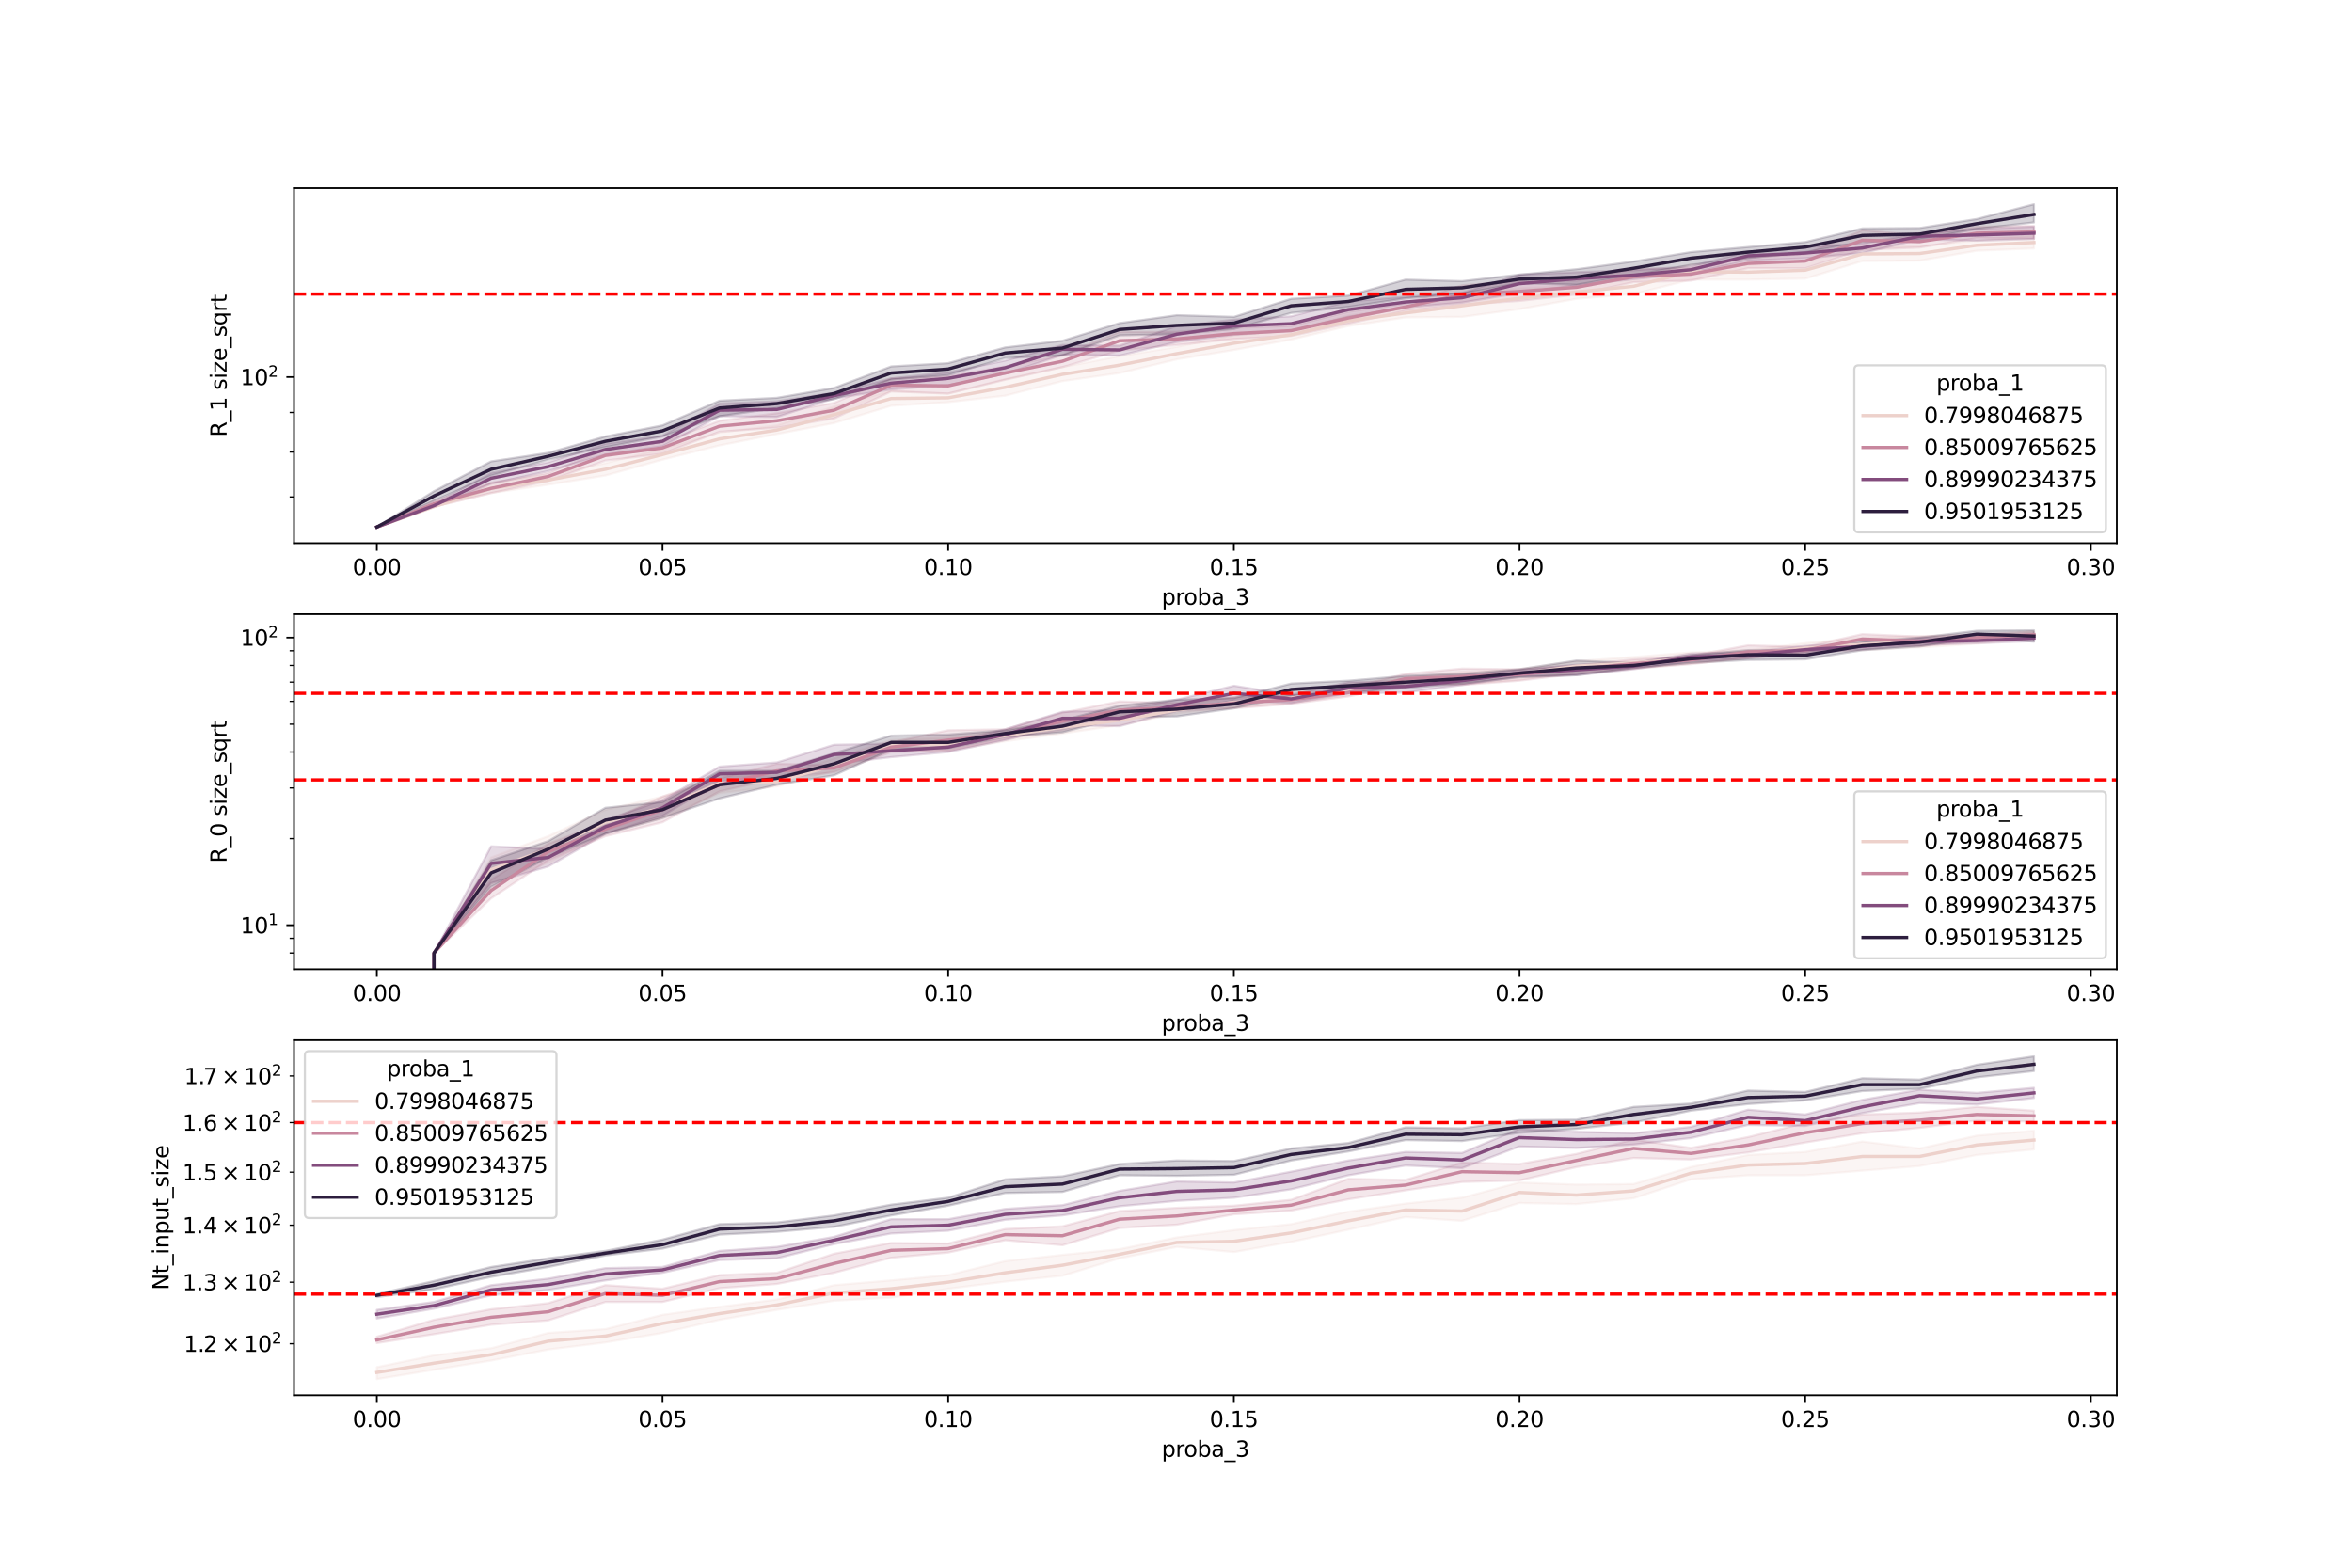<?xml version="1.0" encoding="utf-8" standalone="no"?>
<!DOCTYPE svg PUBLIC "-//W3C//DTD SVG 1.1//EN"
  "http://www.w3.org/Graphics/SVG/1.1/DTD/svg11.dtd">
<svg xmlns:xlink="http://www.w3.org/1999/xlink" width="1080pt" height="720pt" viewBox="0 0 1080 720" xmlns="http://www.w3.org/2000/svg" version="1.1">
 <defs>
  <style type="text/css">*{stroke-linejoin: round; stroke-linecap: butt}</style>
 </defs>
 <g id="figure_1">
  <g id="patch_1">
   <path d="M 0 720 
L 1080 720 
L 1080 0 
L 0 0 
z
" style="fill: #ffffff"/>
  </g>
  <g id="axes_1">
   <g id="patch_2">
    <path d="M 135 249.459 
L 972 249.459 
L 972 86.4 
L 135 86.4 
z
" style="fill: #ffffff"/>
   </g>
   <g id="PolyCollection_1">
    <defs>
     <path id="mc848824f7f" d="M 173.045 -477.953 
L 173.045 -477.953 
L 199.286 -487.311 
L 225.526 -493.54 
L 251.746 -497.415 
L 278.007 -501.61 
L 304.187 -508.885 
L 330.447 -515.455 
L 356.708 -520.663 
L 382.968 -525.7 
L 409.228 -533.636 
L 435.329 -535.308 
L 461.589 -538.274 
L 487.849 -544.971 
L 514.11 -548.684 
L 540.37 -554.954 
L 566.63 -559.293 
L 592.89 -564.061 
L 619.151 -570.285 
L 645.411 -574.213 
L 671.351 -574.471 
L 697.612 -578.043 
L 723.872 -582.763 
L 750.132 -584.949 
L 776.393 -591.559 
L 802.653 -591.559 
L 828.913 -592.014 
L 855.174 -600.099 
L 881.434 -600.317 
L 907.694 -604.836 
L 933.955 -605.892 
L 933.955 -611.882 
L 933.955 -611.882 
L 907.694 -609.637 
L 881.434 -606.942 
L 855.174 -606.732 
L 828.913 -599.88 
L 802.653 -598.34 
L 776.393 -598.561 
L 750.132 -592.48 
L 723.872 -588.766 
L 697.612 -587.579 
L 671.351 -585.671 
L 645.411 -578.295 
L 619.151 -575.243 
L 592.89 -568.424 
L 566.63 -565.982 
L 540.37 -560.711 
L 514.11 -556.419 
L 487.849 -551.406 
L 461.589 -545.914 
L 435.329 -539.25 
L 409.228 -540.541 
L 382.968 -533.299 
L 356.708 -524.635 
L 330.447 -521.392 
L 304.187 -513.934 
L 278.007 -507.298 
L 251.746 -502.023 
L 225.526 -498.263 
L 199.286 -487.311 
L 173.045 -477.953 
z
" style="stroke: #edd1cb; stroke-opacity: 0.2"/>
    </defs>
    <g clip-path="url(#pef0ef0ec29)">
     <use xlink:href="#mc848824f7f" x="0" y="720" style="fill: #edd1cb; fill-opacity: 0.2; stroke: #edd1cb; stroke-opacity: 0.2"/>
    </g>
   </g>
   <g id="PolyCollection_2">
    <defs>
     <path id="m6013232357" d="M 173.045 -477.953 
L 173.045 -477.953 
L 199.286 -487.311 
L 225.526 -493.54 
L 251.746 -499.107 
L 278.007 -508.48 
L 304.187 -511.624 
L 330.447 -521.756 
L 356.708 -523.561 
L 382.968 -527.81 
L 409.228 -540.22 
L 435.329 -539.25 
L 461.589 -545.603 
L 487.849 -551.406 
L 514.11 -559.008 
L 540.37 -561.555 
L 566.63 -564.337 
L 592.89 -565.709 
L 619.151 -571.342 
L 645.411 -577.285 
L 671.351 -580.048 
L 697.612 -581.781 
L 723.872 -584.707 
L 750.132 -590.399 
L 776.393 -591.096 
L 802.653 -596.784 
L 828.913 -596.778 
L 855.174 -605.254 
L 881.434 -606.313 
L 907.694 -610.661 
L 933.955 -610.457 
L 933.955 -616.275 
L 933.955 -616.275 
L 907.694 -615.881 
L 881.434 -611.887 
L 855.174 -614.294 
L 828.913 -603.344 
L 802.653 -601.622 
L 776.393 -596.784 
L 750.132 -596.56 
L 723.872 -591.096 
L 697.612 -590.87 
L 671.351 -588.995 
L 645.411 -580.545 
L 619.151 -576.777 
L 592.89 -570.285 
L 566.63 -569.487 
L 540.37 -567.609 
L 514.11 -567.616 
L 487.849 -556.998 
L 461.589 -551.705 
L 435.329 -547.151 
L 409.228 -546.224 
L 382.968 -534.975 
L 356.708 -530.236 
L 330.447 -526.759 
L 304.187 -516.961 
L 278.007 -513.551 
L 251.746 -502.847 
L 225.526 -498.263 
L 199.286 -490.011 
L 173.045 -477.953 
z
" style="stroke: #c8879e; stroke-opacity: 0.2"/>
    </defs>
    <g clip-path="url(#pef0ef0ec29)">
     <use xlink:href="#m6013232357" x="0" y="720" style="fill: #c8879e; fill-opacity: 0.2; stroke: #c8879e; stroke-opacity: 0.2"/>
    </g>
   </g>
   <g id="PolyCollection_3">
    <defs>
     <path id="mb06fd57c3a" d="M 173.045 -477.953 
L 173.045 -477.953 
L 199.286 -487.311 
L 225.526 -497.84 
L 251.746 -503.666 
L 278.007 -511.236 
L 304.187 -515.076 
L 330.447 -528.854 
L 356.708 -528.507 
L 382.968 -536.963 
L 409.228 -541.183 
L 435.329 -543.093 
L 461.589 -548.371 
L 487.849 -556.998 
L 514.11 -556.709 
L 540.37 -562.952 
L 566.63 -566.254 
L 592.89 -568.148 
L 619.151 -574.465 
L 645.411 -578.798 
L 671.351 -581.041 
L 697.612 -585.43 
L 723.872 -588.995 
L 750.132 -591.789 
L 776.393 -594.534 
L 802.653 -600.317 
L 828.913 -601.4 
L 855.174 -603.772 
L 881.434 -610.048 
L 907.694 -609.431 
L 933.955 -610.247 
L 933.955 -615.881 
L 933.955 -615.881 
L 907.694 -614.891 
L 881.434 -612.891 
L 855.174 -608.192 
L 828.913 -606.528 
L 802.653 -604.411 
L 776.393 -597.675 
L 750.132 -595.888 
L 723.872 -594.992 
L 697.612 -593.852 
L 671.351 -585.43 
L 645.411 -583.738 
L 619.151 -581.535 
L 592.89 -574.729 
L 566.63 -573.181 
L 540.37 -570.285 
L 514.11 -561.274 
L 487.849 -561.555 
L 461.589 -554.374 
L 435.329 -548.989 
L 409.228 -546.224 
L 382.968 -539.574 
L 356.708 -535.641 
L 330.447 -534.642 
L 304.187 -519.929 
L 278.007 -516.21 
L 251.746 -507.696 
L 225.526 -502.847 
L 199.286 -488.667 
L 173.045 -477.953 
z
" style="stroke: #834c7d; stroke-opacity: 0.2"/>
    </defs>
    <g clip-path="url(#pef0ef0ec29)">
     <use xlink:href="#mb06fd57c3a" x="0" y="720" style="fill: #834c7d; fill-opacity: 0.2; stroke: #834c7d; stroke-opacity: 0.2"/>
    </g>
   </g>
   <g id="PolyCollection_4">
    <defs>
     <path id="m9d3f4b94ba" d="M 173.045 -477.953 
L 173.045 -477.953 
L 199.286 -490.011 
L 225.526 -501.6 
L 251.746 -508.885 
L 278.007 -514.696 
L 304.187 -519.561 
L 330.447 -528.854 
L 356.708 -532.624 
L 382.968 -536.633 
L 409.228 -545.603 
L 435.329 -547.766 
L 461.589 -555.546 
L 487.849 -556.709 
L 514.11 -565.982 
L 540.37 -566.526 
L 566.63 -568.946 
L 592.89 -576.267 
L 619.151 -579.049 
L 645.411 -583.001 
L 671.351 -585.19 
L 697.612 -589.932 
L 723.872 -589.23 
L 750.132 -593.624 
L 776.393 -598.34 
L 802.653 -601.405 
L 828.913 -604.198 
L 855.174 -608.813 
L 881.434 -610.048 
L 907.694 -614.891 
L 933.955 -617.842 
L 933.955 -626.188 
L 933.955 -626.188 
L 907.694 -619.394 
L 881.434 -615.288 
L 855.174 -615.089 
L 828.913 -608.813 
L 802.653 -606.523 
L 776.393 -604.204 
L 750.132 -599.88 
L 723.872 -596.342 
L 697.612 -593.858 
L 671.351 -590.864 
L 645.411 -591.559 
L 619.151 -584.223 
L 592.89 -582.763 
L 566.63 -574.471 
L 540.37 -575.243 
L 514.11 -571.612 
L 487.849 -563.507 
L 461.589 -560.435 
L 435.329 -553.201 
L 409.228 -551.705 
L 382.968 -541.822 
L 356.708 -537.292 
L 330.447 -535.972 
L 304.187 -524.635 
L 278.007 -519.561 
L 251.746 -512.021 
L 225.526 -508.093 
L 199.286 -494.409 
L 173.045 -477.953 
z
" style="stroke: #2d1e3e; stroke-opacity: 0.2"/>
    </defs>
    <g clip-path="url(#pef0ef0ec29)">
     <use xlink:href="#m9d3f4b94ba" x="0" y="720" style="fill: #2d1e3e; fill-opacity: 0.2; stroke: #2d1e3e; stroke-opacity: 0.2"/>
    </g>
   </g>
   <g id="matplotlib.axis_1">
    <g id="xtick_1">
     <g id="line2d_1">
      <defs>
       <path id="m2af0497015" d="M 0 0 
L 0 3.5 
" style="stroke: #000000; stroke-width: 0.8"/>
      </defs>
      <g>
       <use xlink:href="#m2af0497015" x="173.045" y="249.459" style="stroke: #000000; stroke-width: 0.8"/>
      </g>
     </g>
     <g id="text_1">
      <!-- 0.00 -->
      <g transform="translate(161.913 264.057) scale(0.1 -0.1)">
       <defs>
        <path id="DejaVuSans-30" d="M 2034 4250 
Q 1547 4250 1301 3770 
Q 1056 3291 1056 2328 
Q 1056 1369 1301 889 
Q 1547 409 2034 409 
Q 2525 409 2770 889 
Q 3016 1369 3016 2328 
Q 3016 3291 2770 3770 
Q 2525 4250 2034 4250 
z
M 2034 4750 
Q 2819 4750 3233 4129 
Q 3647 3509 3647 2328 
Q 3647 1150 3233 529 
Q 2819 -91 2034 -91 
Q 1250 -91 836 529 
Q 422 1150 422 2328 
Q 422 3509 836 4129 
Q 1250 4750 2034 4750 
z
" transform="scale(0.016)"/>
        <path id="DejaVuSans-2e" d="M 684 794 
L 1344 794 
L 1344 0 
L 684 0 
L 684 794 
z
" transform="scale(0.016)"/>
       </defs>
       <use xlink:href="#DejaVuSans-30"/>
       <use xlink:href="#DejaVuSans-2e" x="63.623"/>
       <use xlink:href="#DejaVuSans-30" x="95.41"/>
       <use xlink:href="#DejaVuSans-30" x="159.033"/>
      </g>
     </g>
    </g>
    <g id="xtick_2">
     <g id="line2d_2">
      <g>
       <use xlink:href="#m2af0497015" x="304.219" y="249.459" style="stroke: #000000; stroke-width: 0.8"/>
      </g>
     </g>
     <g id="text_2">
      <!-- 0.05 -->
      <g transform="translate(293.086 264.057) scale(0.1 -0.1)">
       <defs>
        <path id="DejaVuSans-35" d="M 691 4666 
L 3169 4666 
L 3169 4134 
L 1269 4134 
L 1269 2991 
Q 1406 3038 1543 3061 
Q 1681 3084 1819 3084 
Q 2600 3084 3056 2656 
Q 3513 2228 3513 1497 
Q 3513 744 3044 326 
Q 2575 -91 1722 -91 
Q 1428 -91 1123 -41 
Q 819 9 494 109 
L 494 744 
Q 775 591 1075 516 
Q 1375 441 1709 441 
Q 2250 441 2565 725 
Q 2881 1009 2881 1497 
Q 2881 1984 2565 2268 
Q 2250 2553 1709 2553 
Q 1456 2553 1204 2497 
Q 953 2441 691 2322 
L 691 4666 
z
" transform="scale(0.016)"/>
       </defs>
       <use xlink:href="#DejaVuSans-30"/>
       <use xlink:href="#DejaVuSans-2e" x="63.623"/>
       <use xlink:href="#DejaVuSans-30" x="95.41"/>
       <use xlink:href="#DejaVuSans-35" x="159.033"/>
      </g>
     </g>
    </g>
    <g id="xtick_3">
     <g id="line2d_3">
      <g>
       <use xlink:href="#m2af0497015" x="435.393" y="249.459" style="stroke: #000000; stroke-width: 0.8"/>
      </g>
     </g>
     <g id="text_3">
      <!-- 0.10 -->
      <g transform="translate(424.26 264.057) scale(0.1 -0.1)">
       <defs>
        <path id="DejaVuSans-31" d="M 794 531 
L 1825 531 
L 1825 4091 
L 703 3866 
L 703 4441 
L 1819 4666 
L 2450 4666 
L 2450 531 
L 3481 531 
L 3481 0 
L 794 0 
L 794 531 
z
" transform="scale(0.016)"/>
       </defs>
       <use xlink:href="#DejaVuSans-30"/>
       <use xlink:href="#DejaVuSans-2e" x="63.623"/>
       <use xlink:href="#DejaVuSans-31" x="95.41"/>
       <use xlink:href="#DejaVuSans-30" x="159.033"/>
      </g>
     </g>
    </g>
    <g id="xtick_4">
     <g id="line2d_4">
      <g>
       <use xlink:href="#m2af0497015" x="566.566" y="249.459" style="stroke: #000000; stroke-width: 0.8"/>
      </g>
     </g>
     <g id="text_4">
      <!-- 0.15 -->
      <g transform="translate(555.433 264.057) scale(0.1 -0.1)">
       <use xlink:href="#DejaVuSans-30"/>
       <use xlink:href="#DejaVuSans-2e" x="63.623"/>
       <use xlink:href="#DejaVuSans-31" x="95.41"/>
       <use xlink:href="#DejaVuSans-35" x="159.033"/>
      </g>
     </g>
    </g>
    <g id="xtick_5">
     <g id="line2d_5">
      <g>
       <use xlink:href="#m2af0497015" x="697.74" y="249.459" style="stroke: #000000; stroke-width: 0.8"/>
      </g>
     </g>
     <g id="text_5">
      <!-- 0.20 -->
      <g transform="translate(686.607 264.057) scale(0.1 -0.1)">
       <defs>
        <path id="DejaVuSans-32" d="M 1228 531 
L 3431 531 
L 3431 0 
L 469 0 
L 469 531 
Q 828 903 1448 1529 
Q 2069 2156 2228 2338 
Q 2531 2678 2651 2914 
Q 2772 3150 2772 3378 
Q 2772 3750 2511 3984 
Q 2250 4219 1831 4219 
Q 1534 4219 1204 4116 
Q 875 4013 500 3803 
L 500 4441 
Q 881 4594 1212 4672 
Q 1544 4750 1819 4750 
Q 2544 4750 2975 4387 
Q 3406 4025 3406 3419 
Q 3406 3131 3298 2873 
Q 3191 2616 2906 2266 
Q 2828 2175 2409 1742 
Q 1991 1309 1228 531 
z
" transform="scale(0.016)"/>
       </defs>
       <use xlink:href="#DejaVuSans-30"/>
       <use xlink:href="#DejaVuSans-2e" x="63.623"/>
       <use xlink:href="#DejaVuSans-32" x="95.41"/>
       <use xlink:href="#DejaVuSans-30" x="159.033"/>
      </g>
     </g>
    </g>
    <g id="xtick_6">
     <g id="line2d_6">
      <g>
       <use xlink:href="#m2af0497015" x="828.913" y="249.459" style="stroke: #000000; stroke-width: 0.8"/>
      </g>
     </g>
     <g id="text_6">
      <!-- 0.25 -->
      <g transform="translate(817.78 264.057) scale(0.1 -0.1)">
       <use xlink:href="#DejaVuSans-30"/>
       <use xlink:href="#DejaVuSans-2e" x="63.623"/>
       <use xlink:href="#DejaVuSans-32" x="95.41"/>
       <use xlink:href="#DejaVuSans-35" x="159.033"/>
      </g>
     </g>
    </g>
    <g id="xtick_7">
     <g id="line2d_7">
      <g>
       <use xlink:href="#m2af0497015" x="960.087" y="249.459" style="stroke: #000000; stroke-width: 0.8"/>
      </g>
     </g>
     <g id="text_7">
      <!-- 0.30 -->
      <g transform="translate(948.954 264.057) scale(0.1 -0.1)">
       <defs>
        <path id="DejaVuSans-33" d="M 2597 2516 
Q 3050 2419 3304 2112 
Q 3559 1806 3559 1356 
Q 3559 666 3084 287 
Q 2609 -91 1734 -91 
Q 1441 -91 1130 -33 
Q 819 25 488 141 
L 488 750 
Q 750 597 1062 519 
Q 1375 441 1716 441 
Q 2309 441 2620 675 
Q 2931 909 2931 1356 
Q 2931 1769 2642 2001 
Q 2353 2234 1838 2234 
L 1294 2234 
L 1294 2753 
L 1863 2753 
Q 2328 2753 2575 2939 
Q 2822 3125 2822 3475 
Q 2822 3834 2567 4026 
Q 2313 4219 1838 4219 
Q 1578 4219 1281 4162 
Q 984 4106 628 3988 
L 628 4550 
Q 988 4650 1302 4700 
Q 1616 4750 1894 4750 
Q 2613 4750 3031 4423 
Q 3450 4097 3450 3541 
Q 3450 3153 3228 2886 
Q 3006 2619 2597 2516 
z
" transform="scale(0.016)"/>
       </defs>
       <use xlink:href="#DejaVuSans-30"/>
       <use xlink:href="#DejaVuSans-2e" x="63.623"/>
       <use xlink:href="#DejaVuSans-33" x="95.41"/>
       <use xlink:href="#DejaVuSans-30" x="159.033"/>
      </g>
     </g>
    </g>
    <g id="text_8">
     <!-- proba_3 -->
     <g transform="translate(533.404 277.735) scale(0.1 -0.1)">
      <defs>
       <path id="DejaVuSans-70" d="M 1159 525 
L 1159 -1331 
L 581 -1331 
L 581 3500 
L 1159 3500 
L 1159 2969 
Q 1341 3281 1617 3432 
Q 1894 3584 2278 3584 
Q 2916 3584 3314 3078 
Q 3713 2572 3713 1747 
Q 3713 922 3314 415 
Q 2916 -91 2278 -91 
Q 1894 -91 1617 61 
Q 1341 213 1159 525 
z
M 3116 1747 
Q 3116 2381 2855 2742 
Q 2594 3103 2138 3103 
Q 1681 3103 1420 2742 
Q 1159 2381 1159 1747 
Q 1159 1113 1420 752 
Q 1681 391 2138 391 
Q 2594 391 2855 752 
Q 3116 1113 3116 1747 
z
" transform="scale(0.016)"/>
       <path id="DejaVuSans-72" d="M 2631 2963 
Q 2534 3019 2420 3045 
Q 2306 3072 2169 3072 
Q 1681 3072 1420 2755 
Q 1159 2438 1159 1844 
L 1159 0 
L 581 0 
L 581 3500 
L 1159 3500 
L 1159 2956 
Q 1341 3275 1631 3429 
Q 1922 3584 2338 3584 
Q 2397 3584 2469 3576 
Q 2541 3569 2628 3553 
L 2631 2963 
z
" transform="scale(0.016)"/>
       <path id="DejaVuSans-6f" d="M 1959 3097 
Q 1497 3097 1228 2736 
Q 959 2375 959 1747 
Q 959 1119 1226 758 
Q 1494 397 1959 397 
Q 2419 397 2687 759 
Q 2956 1122 2956 1747 
Q 2956 2369 2687 2733 
Q 2419 3097 1959 3097 
z
M 1959 3584 
Q 2709 3584 3137 3096 
Q 3566 2609 3566 1747 
Q 3566 888 3137 398 
Q 2709 -91 1959 -91 
Q 1206 -91 779 398 
Q 353 888 353 1747 
Q 353 2609 779 3096 
Q 1206 3584 1959 3584 
z
" transform="scale(0.016)"/>
       <path id="DejaVuSans-62" d="M 3116 1747 
Q 3116 2381 2855 2742 
Q 2594 3103 2138 3103 
Q 1681 3103 1420 2742 
Q 1159 2381 1159 1747 
Q 1159 1113 1420 752 
Q 1681 391 2138 391 
Q 2594 391 2855 752 
Q 3116 1113 3116 1747 
z
M 1159 2969 
Q 1341 3281 1617 3432 
Q 1894 3584 2278 3584 
Q 2916 3584 3314 3078 
Q 3713 2572 3713 1747 
Q 3713 922 3314 415 
Q 2916 -91 2278 -91 
Q 1894 -91 1617 61 
Q 1341 213 1159 525 
L 1159 0 
L 581 0 
L 581 4863 
L 1159 4863 
L 1159 2969 
z
" transform="scale(0.016)"/>
       <path id="DejaVuSans-61" d="M 2194 1759 
Q 1497 1759 1228 1600 
Q 959 1441 959 1056 
Q 959 750 1161 570 
Q 1363 391 1709 391 
Q 2188 391 2477 730 
Q 2766 1069 2766 1631 
L 2766 1759 
L 2194 1759 
z
M 3341 1997 
L 3341 0 
L 2766 0 
L 2766 531 
Q 2569 213 2275 61 
Q 1981 -91 1556 -91 
Q 1019 -91 701 211 
Q 384 513 384 1019 
Q 384 1609 779 1909 
Q 1175 2209 1959 2209 
L 2766 2209 
L 2766 2266 
Q 2766 2663 2505 2880 
Q 2244 3097 1772 3097 
Q 1472 3097 1187 3025 
Q 903 2953 641 2809 
L 641 3341 
Q 956 3463 1253 3523 
Q 1550 3584 1831 3584 
Q 2591 3584 2966 3190 
Q 3341 2797 3341 1997 
z
" transform="scale(0.016)"/>
       <path id="DejaVuSans-5f" d="M 3263 -1063 
L 3263 -1509 
L -63 -1509 
L -63 -1063 
L 3263 -1063 
z
" transform="scale(0.016)"/>
      </defs>
      <use xlink:href="#DejaVuSans-70"/>
      <use xlink:href="#DejaVuSans-72" x="63.477"/>
      <use xlink:href="#DejaVuSans-6f" x="102.34"/>
      <use xlink:href="#DejaVuSans-62" x="163.521"/>
      <use xlink:href="#DejaVuSans-61" x="226.998"/>
      <use xlink:href="#DejaVuSans-5f" x="288.277"/>
      <use xlink:href="#DejaVuSans-33" x="338.277"/>
     </g>
    </g>
   </g>
   <g id="matplotlib.axis_2">
    <g id="ytick_1">
     <g id="line2d_8">
      <defs>
       <path id="mcb02c822e3" d="M 0 0 
L -3.5 0 
" style="stroke: #000000; stroke-width: 0.8"/>
      </defs>
      <g>
       <use xlink:href="#mcb02c822e3" x="135" y="173.157" style="stroke: #000000; stroke-width: 0.8"/>
      </g>
     </g>
     <g id="text_9">
      <!-- $\mathdefault{10^{2}}$ -->
      <g transform="translate(110.4 176.956) scale(0.1 -0.1)">
       <use xlink:href="#DejaVuSans-31" transform="translate(0 0.766)"/>
       <use xlink:href="#DejaVuSans-30" transform="translate(63.623 0.766)"/>
       <use xlink:href="#DejaVuSans-32" transform="translate(128.203 39.047) scale(0.7)"/>
      </g>
     </g>
    </g>
    <g id="ytick_2">
     <g id="line2d_9">
      <defs>
       <path id="mac87223c2f" d="M 0 0 
L -2 0 
" style="stroke: #000000; stroke-width: 0.6"/>
      </defs>
      <g>
       <use xlink:href="#mac87223c2f" x="135" y="228.214" style="stroke: #000000; stroke-width: 0.6"/>
      </g>
     </g>
    </g>
    <g id="ytick_3">
     <g id="line2d_10">
      <g>
       <use xlink:href="#mac87223c2f" x="135" y="207.602" style="stroke: #000000; stroke-width: 0.6"/>
      </g>
     </g>
    </g>
    <g id="ytick_4">
     <g id="line2d_11">
      <g>
       <use xlink:href="#mac87223c2f" x="135" y="189.421" style="stroke: #000000; stroke-width: 0.6"/>
      </g>
     </g>
    </g>
    <g id="text_10">
     <!-- R_1 size_sqrt -->
     <g transform="translate(104.042 200.663) rotate(-90) scale(0.1 -0.1)">
      <defs>
       <path id="DejaVuSans-52" d="M 2841 2188 
Q 3044 2119 3236 1894 
Q 3428 1669 3622 1275 
L 4263 0 
L 3584 0 
L 2988 1197 
Q 2756 1666 2539 1819 
Q 2322 1972 1947 1972 
L 1259 1972 
L 1259 0 
L 628 0 
L 628 4666 
L 2053 4666 
Q 2853 4666 3247 4331 
Q 3641 3997 3641 3322 
Q 3641 2881 3436 2590 
Q 3231 2300 2841 2188 
z
M 1259 4147 
L 1259 2491 
L 2053 2491 
Q 2509 2491 2742 2702 
Q 2975 2913 2975 3322 
Q 2975 3731 2742 3939 
Q 2509 4147 2053 4147 
L 1259 4147 
z
" transform="scale(0.016)"/>
       <path id="DejaVuSans-20" transform="scale(0.016)"/>
       <path id="DejaVuSans-73" d="M 2834 3397 
L 2834 2853 
Q 2591 2978 2328 3040 
Q 2066 3103 1784 3103 
Q 1356 3103 1142 2972 
Q 928 2841 928 2578 
Q 928 2378 1081 2264 
Q 1234 2150 1697 2047 
L 1894 2003 
Q 2506 1872 2764 1633 
Q 3022 1394 3022 966 
Q 3022 478 2636 193 
Q 2250 -91 1575 -91 
Q 1294 -91 989 -36 
Q 684 19 347 128 
L 347 722 
Q 666 556 975 473 
Q 1284 391 1588 391 
Q 1994 391 2212 530 
Q 2431 669 2431 922 
Q 2431 1156 2273 1281 
Q 2116 1406 1581 1522 
L 1381 1569 
Q 847 1681 609 1914 
Q 372 2147 372 2553 
Q 372 3047 722 3315 
Q 1072 3584 1716 3584 
Q 2034 3584 2315 3537 
Q 2597 3491 2834 3397 
z
" transform="scale(0.016)"/>
       <path id="DejaVuSans-69" d="M 603 3500 
L 1178 3500 
L 1178 0 
L 603 0 
L 603 3500 
z
M 603 4863 
L 1178 4863 
L 1178 4134 
L 603 4134 
L 603 4863 
z
" transform="scale(0.016)"/>
       <path id="DejaVuSans-7a" d="M 353 3500 
L 3084 3500 
L 3084 2975 
L 922 459 
L 3084 459 
L 3084 0 
L 275 0 
L 275 525 
L 2438 3041 
L 353 3041 
L 353 3500 
z
" transform="scale(0.016)"/>
       <path id="DejaVuSans-65" d="M 3597 1894 
L 3597 1613 
L 953 1613 
Q 991 1019 1311 708 
Q 1631 397 2203 397 
Q 2534 397 2845 478 
Q 3156 559 3463 722 
L 3463 178 
Q 3153 47 2828 -22 
Q 2503 -91 2169 -91 
Q 1331 -91 842 396 
Q 353 884 353 1716 
Q 353 2575 817 3079 
Q 1281 3584 2069 3584 
Q 2775 3584 3186 3129 
Q 3597 2675 3597 1894 
z
M 3022 2063 
Q 3016 2534 2758 2815 
Q 2500 3097 2075 3097 
Q 1594 3097 1305 2825 
Q 1016 2553 972 2059 
L 3022 2063 
z
" transform="scale(0.016)"/>
       <path id="DejaVuSans-71" d="M 947 1747 
Q 947 1113 1208 752 
Q 1469 391 1925 391 
Q 2381 391 2643 752 
Q 2906 1113 2906 1747 
Q 2906 2381 2643 2742 
Q 2381 3103 1925 3103 
Q 1469 3103 1208 2742 
Q 947 2381 947 1747 
z
M 2906 525 
Q 2725 213 2448 61 
Q 2172 -91 1784 -91 
Q 1150 -91 751 415 
Q 353 922 353 1747 
Q 353 2572 751 3078 
Q 1150 3584 1784 3584 
Q 2172 3584 2448 3432 
Q 2725 3281 2906 2969 
L 2906 3500 
L 3481 3500 
L 3481 -1331 
L 2906 -1331 
L 2906 525 
z
" transform="scale(0.016)"/>
       <path id="DejaVuSans-74" d="M 1172 4494 
L 1172 3500 
L 2356 3500 
L 2356 3053 
L 1172 3053 
L 1172 1153 
Q 1172 725 1289 603 
Q 1406 481 1766 481 
L 2356 481 
L 2356 0 
L 1766 0 
Q 1100 0 847 248 
Q 594 497 594 1153 
L 594 3053 
L 172 3053 
L 172 3500 
L 594 3500 
L 594 4494 
L 1172 4494 
z
" transform="scale(0.016)"/>
      </defs>
      <use xlink:href="#DejaVuSans-52"/>
      <use xlink:href="#DejaVuSans-5f" x="69.482"/>
      <use xlink:href="#DejaVuSans-31" x="119.482"/>
      <use xlink:href="#DejaVuSans-20" x="183.105"/>
      <use xlink:href="#DejaVuSans-73" x="214.893"/>
      <use xlink:href="#DejaVuSans-69" x="266.992"/>
      <use xlink:href="#DejaVuSans-7a" x="294.775"/>
      <use xlink:href="#DejaVuSans-65" x="347.266"/>
      <use xlink:href="#DejaVuSans-5f" x="408.789"/>
      <use xlink:href="#DejaVuSans-73" x="458.789"/>
      <use xlink:href="#DejaVuSans-71" x="510.889"/>
      <use xlink:href="#DejaVuSans-72" x="574.365"/>
      <use xlink:href="#DejaVuSans-74" x="615.479"/>
     </g>
    </g>
   </g>
   <g id="line2d_12">
    <path d="M 173.045 242.047 
L 199.286 232.689 
L 225.526 224.295 
L 251.746 220.473 
L 278.007 215.52 
L 304.187 208.764 
L 330.447 201.548 
L 356.708 197.519 
L 382.968 190.453 
L 409.228 183.037 
L 435.329 182.708 
L 461.589 177.859 
L 487.849 171.927 
L 514.11 167.698 
L 540.37 162.425 
L 566.63 157.605 
L 592.89 153.746 
L 619.151 147.347 
L 645.411 143.733 
L 671.351 140.451 
L 697.612 136.993 
L 723.872 134.09 
L 750.132 131.475 
L 776.393 124.788 
L 802.653 125.014 
L 828.913 124.112 
L 855.174 116.656 
L 881.434 116.442 
L 907.694 112.641 
L 933.955 111.394 
" clip-path="url(#pef0ef0ec29)" style="fill: none; stroke: #edd1cb; stroke-width: 1.5; stroke-linecap: square"/>
   </g>
   <g id="line2d_13">
    <path d="M 173.045 242.047 
L 199.286 231.333 
L 225.526 224.295 
L 251.746 218.804 
L 278.007 209.154 
L 304.187 205.685 
L 330.447 195.722 
L 356.708 193.241 
L 382.968 188.395 
L 409.228 176.907 
L 435.329 177.224 
L 461.589 171.316 
L 487.849 165.92 
L 514.11 156.493 
L 540.37 155.663 
L 566.63 153.202 
L 592.89 151.852 
L 619.151 146.046 
L 645.411 140.951 
L 671.351 135.293 
L 697.612 133.85 
L 723.872 131.947 
L 750.132 127.061 
L 776.393 125.92 
L 802.653 120.998 
L 828.913 119.901 
L 855.174 110.363 
L 881.434 110.981 
L 907.694 107.109 
L 933.955 106.506 
" clip-path="url(#pef0ef0ec29)" style="fill: none; stroke: #c8879e; stroke-width: 1.5; stroke-linecap: square"/>
   </g>
   <g id="line2d_14">
    <path d="M 173.045 242.047 
L 199.286 232.236 
L 225.526 219.636 
L 251.746 214.306 
L 278.007 206.449 
L 304.187 202.665 
L 330.447 188.395 
L 356.708 188.055 
L 382.968 181.726 
L 409.228 175.961 
L 435.329 173.776 
L 461.589 168.894 
L 487.849 160.422 
L 514.11 160.707 
L 540.37 153.474 
L 566.63 149.715 
L 592.89 148.658 
L 619.151 142.209 
L 645.411 138.712 
L 671.351 136.749 
L 697.612 130.301 
L 723.872 127.98 
L 750.132 126.376 
L 776.393 123.888 
L 802.653 117.515 
L 828.913 116.228 
L 855.174 113.897 
L 881.434 108.524 
L 907.694 107.916 
L 933.955 107.109 
" clip-path="url(#pef0ef0ec29)" style="fill: none; stroke: #834c7d; stroke-width: 1.5; stroke-linecap: square"/>
   </g>
   <g id="line2d_15">
    <path d="M 173.045 242.047 
L 199.286 227.774 
L 225.526 215.52 
L 251.746 209.544 
L 278.007 202.665 
L 304.187 197.881 
L 330.447 187.376 
L 356.708 185.358 
L 382.968 180.75 
L 409.228 171.316 
L 435.329 169.496 
L 461.589 162.137 
L 487.849 159.855 
L 514.11 151.315 
L 540.37 149.45 
L 566.63 148.395 
L 592.89 140.451 
L 619.151 138.465 
L 645.411 132.896 
L 671.351 132.184 
L 697.612 128.211 
L 723.872 127.29 
L 750.132 123.216 
L 776.393 118.595 
L 802.653 115.802 
L 828.913 113.477 
L 855.174 108.118 
L 881.434 107.512 
L 907.694 102.744 
L 933.955 98.498 
" clip-path="url(#pef0ef0ec29)" style="fill: none; stroke: #2d1e3e; stroke-width: 1.5; stroke-linecap: square"/>
   </g>
   <g id="line2d_16"/>
   <g id="line2d_17"/>
   <g id="line2d_18"/>
   <g id="line2d_19"/>
   <g id="line2d_20">
    <path d="M 135 135.051 
L 972 135.051 
" clip-path="url(#pef0ef0ec29)" style="fill: none; stroke-dasharray: 5.55,2.4; stroke-dashoffset: 0; stroke: #ff0000; stroke-width: 1.5"/>
   </g>
   <g id="patch_3">
    <path d="M 135 249.459 
L 135 86.4 
" style="fill: none; stroke: #000000; stroke-width: 0.8; stroke-linejoin: miter; stroke-linecap: square"/>
   </g>
   <g id="patch_4">
    <path d="M 972 249.459 
L 972 86.4 
" style="fill: none; stroke: #000000; stroke-width: 0.8; stroke-linejoin: miter; stroke-linecap: square"/>
   </g>
   <g id="patch_5">
    <path d="M 135 249.459 
L 972 249.459 
" style="fill: none; stroke: #000000; stroke-width: 0.8; stroke-linejoin: miter; stroke-linecap: square"/>
   </g>
   <g id="patch_6">
    <path d="M 135 86.4 
L 972 86.4 
" style="fill: none; stroke: #000000; stroke-width: 0.8; stroke-linejoin: miter; stroke-linecap: square"/>
   </g>
   <g id="legend_1">
    <g id="patch_7">
     <path d="M 853.472 244.459 
L 965 244.459 
Q 967 244.459 967 242.459 
L 967 169.79 
Q 967 167.79 965 167.79 
L 853.472 167.79 
Q 851.472 167.79 851.472 169.79 
L 851.472 242.459 
Q 851.472 244.459 853.472 244.459 
z
" style="fill: #ffffff; opacity: 0.8; stroke: #cccccc; stroke-linejoin: miter"/>
    </g>
    <g id="text_11">
     <!-- proba_1 -->
     <g transform="translate(889.14 179.389) scale(0.1 -0.1)">
      <use xlink:href="#DejaVuSans-70"/>
      <use xlink:href="#DejaVuSans-72" x="63.477"/>
      <use xlink:href="#DejaVuSans-6f" x="102.34"/>
      <use xlink:href="#DejaVuSans-62" x="163.521"/>
      <use xlink:href="#DejaVuSans-61" x="226.998"/>
      <use xlink:href="#DejaVuSans-5f" x="288.277"/>
      <use xlink:href="#DejaVuSans-31" x="338.277"/>
     </g>
    </g>
    <g id="line2d_21">
     <path d="M 855.472 190.845 
L 865.472 190.845 
L 875.472 190.845 
" style="fill: none; stroke: #edd1cb; stroke-width: 1.5; stroke-linecap: square"/>
    </g>
    <g id="text_12">
     <!-- 0.7998046875 -->
     <g transform="translate(883.472 194.345) scale(0.1 -0.1)">
      <defs>
       <path id="DejaVuSans-37" d="M 525 4666 
L 3525 4666 
L 3525 4397 
L 1831 0 
L 1172 0 
L 2766 4134 
L 525 4134 
L 525 4666 
z
" transform="scale(0.016)"/>
       <path id="DejaVuSans-39" d="M 703 97 
L 703 672 
Q 941 559 1184 500 
Q 1428 441 1663 441 
Q 2288 441 2617 861 
Q 2947 1281 2994 2138 
Q 2813 1869 2534 1725 
Q 2256 1581 1919 1581 
Q 1219 1581 811 2004 
Q 403 2428 403 3163 
Q 403 3881 828 4315 
Q 1253 4750 1959 4750 
Q 2769 4750 3195 4129 
Q 3622 3509 3622 2328 
Q 3622 1225 3098 567 
Q 2575 -91 1691 -91 
Q 1453 -91 1209 -44 
Q 966 3 703 97 
z
M 1959 2075 
Q 2384 2075 2632 2365 
Q 2881 2656 2881 3163 
Q 2881 3666 2632 3958 
Q 2384 4250 1959 4250 
Q 1534 4250 1286 3958 
Q 1038 3666 1038 3163 
Q 1038 2656 1286 2365 
Q 1534 2075 1959 2075 
z
" transform="scale(0.016)"/>
       <path id="DejaVuSans-38" d="M 2034 2216 
Q 1584 2216 1326 1975 
Q 1069 1734 1069 1313 
Q 1069 891 1326 650 
Q 1584 409 2034 409 
Q 2484 409 2743 651 
Q 3003 894 3003 1313 
Q 3003 1734 2745 1975 
Q 2488 2216 2034 2216 
z
M 1403 2484 
Q 997 2584 770 2862 
Q 544 3141 544 3541 
Q 544 4100 942 4425 
Q 1341 4750 2034 4750 
Q 2731 4750 3128 4425 
Q 3525 4100 3525 3541 
Q 3525 3141 3298 2862 
Q 3072 2584 2669 2484 
Q 3125 2378 3379 2068 
Q 3634 1759 3634 1313 
Q 3634 634 3220 271 
Q 2806 -91 2034 -91 
Q 1263 -91 848 271 
Q 434 634 434 1313 
Q 434 1759 690 2068 
Q 947 2378 1403 2484 
z
M 1172 3481 
Q 1172 3119 1398 2916 
Q 1625 2713 2034 2713 
Q 2441 2713 2670 2916 
Q 2900 3119 2900 3481 
Q 2900 3844 2670 4047 
Q 2441 4250 2034 4250 
Q 1625 4250 1398 4047 
Q 1172 3844 1172 3481 
z
" transform="scale(0.016)"/>
       <path id="DejaVuSans-34" d="M 2419 4116 
L 825 1625 
L 2419 1625 
L 2419 4116 
z
M 2253 4666 
L 3047 4666 
L 3047 1625 
L 3713 1625 
L 3713 1100 
L 3047 1100 
L 3047 0 
L 2419 0 
L 2419 1100 
L 313 1100 
L 313 1709 
L 2253 4666 
z
" transform="scale(0.016)"/>
       <path id="DejaVuSans-36" d="M 2113 2584 
Q 1688 2584 1439 2293 
Q 1191 2003 1191 1497 
Q 1191 994 1439 701 
Q 1688 409 2113 409 
Q 2538 409 2786 701 
Q 3034 994 3034 1497 
Q 3034 2003 2786 2293 
Q 2538 2584 2113 2584 
z
M 3366 4563 
L 3366 3988 
Q 3128 4100 2886 4159 
Q 2644 4219 2406 4219 
Q 1781 4219 1451 3797 
Q 1122 3375 1075 2522 
Q 1259 2794 1537 2939 
Q 1816 3084 2150 3084 
Q 2853 3084 3261 2657 
Q 3669 2231 3669 1497 
Q 3669 778 3244 343 
Q 2819 -91 2113 -91 
Q 1303 -91 875 529 
Q 447 1150 447 2328 
Q 447 3434 972 4092 
Q 1497 4750 2381 4750 
Q 2619 4750 2861 4703 
Q 3103 4656 3366 4563 
z
" transform="scale(0.016)"/>
      </defs>
      <use xlink:href="#DejaVuSans-30"/>
      <use xlink:href="#DejaVuSans-2e" x="63.623"/>
      <use xlink:href="#DejaVuSans-37" x="95.41"/>
      <use xlink:href="#DejaVuSans-39" x="159.033"/>
      <use xlink:href="#DejaVuSans-39" x="222.656"/>
      <use xlink:href="#DejaVuSans-38" x="286.279"/>
      <use xlink:href="#DejaVuSans-30" x="349.902"/>
      <use xlink:href="#DejaVuSans-34" x="413.525"/>
      <use xlink:href="#DejaVuSans-36" x="477.148"/>
      <use xlink:href="#DejaVuSans-38" x="540.771"/>
      <use xlink:href="#DejaVuSans-37" x="604.395"/>
      <use xlink:href="#DejaVuSans-35" x="668.018"/>
     </g>
    </g>
    <g id="line2d_22">
     <path d="M 855.472 205.523 
L 865.472 205.523 
L 875.472 205.523 
" style="fill: none; stroke: #c8879e; stroke-width: 1.5; stroke-linecap: square"/>
    </g>
    <g id="text_13">
     <!-- 0.85009765625 -->
     <g transform="translate(883.472 209.023) scale(0.1 -0.1)">
      <use xlink:href="#DejaVuSans-30"/>
      <use xlink:href="#DejaVuSans-2e" x="63.623"/>
      <use xlink:href="#DejaVuSans-38" x="95.41"/>
      <use xlink:href="#DejaVuSans-35" x="159.033"/>
      <use xlink:href="#DejaVuSans-30" x="222.656"/>
      <use xlink:href="#DejaVuSans-30" x="286.279"/>
      <use xlink:href="#DejaVuSans-39" x="349.902"/>
      <use xlink:href="#DejaVuSans-37" x="413.525"/>
      <use xlink:href="#DejaVuSans-36" x="477.148"/>
      <use xlink:href="#DejaVuSans-35" x="540.771"/>
      <use xlink:href="#DejaVuSans-36" x="604.395"/>
      <use xlink:href="#DejaVuSans-32" x="668.018"/>
      <use xlink:href="#DejaVuSans-35" x="731.641"/>
     </g>
    </g>
    <g id="line2d_23">
     <path d="M 855.472 220.201 
L 865.472 220.201 
L 875.472 220.201 
" style="fill: none; stroke: #834c7d; stroke-width: 1.5; stroke-linecap: square"/>
    </g>
    <g id="text_14">
     <!-- 0.89990234375 -->
     <g transform="translate(883.472 223.701) scale(0.1 -0.1)">
      <use xlink:href="#DejaVuSans-30"/>
      <use xlink:href="#DejaVuSans-2e" x="63.623"/>
      <use xlink:href="#DejaVuSans-38" x="95.41"/>
      <use xlink:href="#DejaVuSans-39" x="159.033"/>
      <use xlink:href="#DejaVuSans-39" x="222.656"/>
      <use xlink:href="#DejaVuSans-39" x="286.279"/>
      <use xlink:href="#DejaVuSans-30" x="349.902"/>
      <use xlink:href="#DejaVuSans-32" x="413.525"/>
      <use xlink:href="#DejaVuSans-33" x="477.148"/>
      <use xlink:href="#DejaVuSans-34" x="540.771"/>
      <use xlink:href="#DejaVuSans-33" x="604.395"/>
      <use xlink:href="#DejaVuSans-37" x="668.018"/>
      <use xlink:href="#DejaVuSans-35" x="731.641"/>
     </g>
    </g>
    <g id="line2d_24">
     <path d="M 855.472 234.879 
L 865.472 234.879 
L 875.472 234.879 
" style="fill: none; stroke: #2d1e3e; stroke-width: 1.5; stroke-linecap: square"/>
    </g>
    <g id="text_15">
     <!-- 0.9501953125 -->
     <g transform="translate(883.472 238.379) scale(0.1 -0.1)">
      <use xlink:href="#DejaVuSans-30"/>
      <use xlink:href="#DejaVuSans-2e" x="63.623"/>
      <use xlink:href="#DejaVuSans-39" x="95.41"/>
      <use xlink:href="#DejaVuSans-35" x="159.033"/>
      <use xlink:href="#DejaVuSans-30" x="222.656"/>
      <use xlink:href="#DejaVuSans-31" x="286.279"/>
      <use xlink:href="#DejaVuSans-39" x="349.902"/>
      <use xlink:href="#DejaVuSans-35" x="413.525"/>
      <use xlink:href="#DejaVuSans-33" x="477.148"/>
      <use xlink:href="#DejaVuSans-31" x="540.771"/>
      <use xlink:href="#DejaVuSans-32" x="604.395"/>
      <use xlink:href="#DejaVuSans-35" x="668.018"/>
     </g>
    </g>
   </g>
  </g>
  <g id="axes_2">
   <g id="patch_8">
    <path d="M 135 445.129 
L 972 445.129 
L 972 282.071 
L 135 282.071 
z
" style="fill: #ffffff"/>
   </g>
   <g id="PolyCollection_5">
    <path d="M 173.045 132648.611 
L 173.045 132648.611 
L 199.286 437.718 
L 225.526 405.614 
L 251.746 396.538 
L 278.007 382.903 
L 304.187 375.658 
L 330.447 364.235 
L 356.708 361.133 
L 382.968 354.058 
L 409.228 344.254 
L 435.329 344.819 
L 461.589 340.446 
L 487.849 336.875 
L 514.11 333.049 
L 540.37 327.75 
L 566.63 324.871 
L 592.89 322.899 
L 619.151 319.149 
L 645.411 313.615 
L 671.351 314.278 
L 697.612 312.311 
L 723.872 308.576 
L 750.132 307.078 
L 776.393 304.772 
L 802.653 302.29 
L 828.913 299.898 
L 855.174 298.615 
L 881.434 297.359 
L 907.694 295.647 
L 933.955 293.286 
L 933.955 290.135 
L 933.955 290.135 
L 907.694 291.465 
L 881.434 292.135 
L 855.174 292.819 
L 828.913 295.406 
L 802.653 298.615 
L 776.393 299.639 
L 750.132 301.745 
L 723.872 303.653 
L 697.612 307.373 
L 671.351 308.561 
L 645.411 311.344 
L 619.151 313.946 
L 592.89 318.427 
L 566.63 319.879 
L 540.37 324.074 
L 514.11 328.6 
L 487.849 330.782 
L 461.589 335.41 
L 435.329 338.888 
L 409.228 339.922 
L 382.968 348.332 
L 356.708 356.774 
L 330.447 356.079 
L 304.187 365.851 
L 278.007 371.895 
L 251.746 384.017 
L 225.526 393.805 
L 199.286 437.718 
L 173.045 132648.611 
z
" clip-path="url(#p5732dc24cf)" style="fill: #edd1cb; fill-opacity: 0.2; stroke: #edd1cb; stroke-opacity: 0.2"/>
   </g>
   <g id="PolyCollection_6">
    <path d="M 173.045 132648.611 
L 173.045 132648.611 
L 199.286 437.718 
L 225.526 412.576 
L 251.746 395.155 
L 278.007 384.017 
L 304.187 377.636 
L 330.447 363.443 
L 356.708 357.478 
L 382.968 354.713 
L 409.228 345.39 
L 435.329 344.819 
L 461.589 339.403 
L 487.849 335.41 
L 514.11 329.899 
L 540.37 326.499 
L 566.63 325.274 
L 592.89 323.288 
L 619.151 319.879 
L 645.411 314.278 
L 671.351 314.613 
L 697.612 312.634 
L 723.872 309.482 
L 750.132 307.078 
L 776.393 305.055 
L 802.653 302.013 
L 828.913 299.898 
L 855.174 295.888 
L 881.434 296.865 
L 907.694 294.219 
L 933.955 292.596 
L 933.955 290.135 
L 933.955 290.135 
L 907.694 291.459 
L 881.434 292.368 
L 855.174 291.235 
L 828.913 297.112 
L 802.653 296.375 
L 776.393 301.211 
L 750.132 302.827 
L 723.872 305.619 
L 697.612 307.373 
L 671.351 307.078 
L 645.411 309.482 
L 619.151 315.971 
L 592.89 319.513 
L 566.63 320.248 
L 540.37 322.899 
L 514.11 322.129 
L 487.849 327.33 
L 461.589 334.93 
L 435.329 335.41 
L 409.228 340.975 
L 382.968 351.434 
L 356.708 350.784 
L 330.447 357.478 
L 304.187 365.851 
L 278.007 377.636 
L 251.746 387.495 
L 225.526 403.998 
L 199.286 437.718 
L 173.045 132648.611 
z
" clip-path="url(#p5732dc24cf)" style="fill: #c8879e; fill-opacity: 0.2; stroke: #c8879e; stroke-opacity: 0.2"/>
   </g>
   <g id="PolyCollection_7">
    <path d="M 173.045 132648.611 
L 173.045 132648.611 
L 199.286 437.718 
L 225.526 405.614 
L 251.746 397.954 
L 278.007 382.903 
L 304.187 374.694 
L 330.447 358.912 
L 356.708 358.912 
L 382.968 350.8 
L 409.228 347.731 
L 435.329 345.39 
L 461.589 339.922 
L 487.849 333.049 
L 514.11 333.514 
L 540.37 326.499 
L 566.63 321.758 
L 592.89 322.899 
L 619.151 318.427 
L 645.411 318.07 
L 671.351 314.613 
L 697.612 310.73 
L 723.872 310.098 
L 750.132 307.373 
L 776.393 303.653 
L 802.653 302.283 
L 828.913 299.639 
L 855.174 298.362 
L 881.434 296.131 
L 907.694 295.406 
L 933.955 294.454 
L 933.955 291.465 
L 933.955 291.465 
L 907.694 293.055 
L 881.434 293.055 
L 855.174 295.406 
L 828.913 296.619 
L 802.653 299.639 
L 776.393 300.158 
L 750.132 304.49 
L 723.872 305.34 
L 697.612 307.67 
L 671.351 310.409 
L 645.411 312.959 
L 619.151 313.286 
L 592.89 319.149 
L 566.63 314.949 
L 540.37 321.37 
L 514.11 326.087 
L 487.849 326.913 
L 461.589 334.93 
L 435.329 340.975 
L 409.228 341.508 
L 382.968 342.047 
L 356.708 350.173 
L 330.447 352.075 
L 304.187 367.514 
L 278.007 376.639 
L 251.746 389.936 
L 225.526 388.703 
L 199.286 437.718 
L 173.045 132648.611 
z
" clip-path="url(#p5732dc24cf)" style="fill: #834c7d; fill-opacity: 0.2; stroke: #834c7d; stroke-opacity: 0.2"/>
   </g>
   <g id="PolyCollection_8">
    <path d="M 173.045 132648.611 
L 173.045 132648.611 
L 199.286 437.718 
L 225.526 407.277 
L 251.746 393.805 
L 278.007 382.903 
L 304.187 375.658 
L 330.447 366.676 
L 356.708 360.383 
L 382.968 356.079 
L 409.228 344.254 
L 435.329 343.708 
L 461.589 338.378 
L 487.849 336.383 
L 514.11 329.463 
L 540.37 329.03 
L 566.63 325.284 
L 592.89 319.513 
L 619.151 318.07 
L 645.411 315.971 
L 671.351 313.946 
L 697.612 311.036 
L 723.872 310.098 
L 750.132 306.785 
L 776.393 304.49 
L 802.653 303.101 
L 828.913 302.827 
L 855.174 298.621 
L 881.434 296.865 
L 907.694 292.831 
L 933.955 294.691 
L 933.955 289.482 
L 933.955 289.482 
L 907.694 289.699 
L 881.434 292.825 
L 855.174 294.685 
L 828.913 298.615 
L 802.653 298.615 
L 776.393 300.946 
L 750.132 304.49 
L 723.872 303.376 
L 697.612 307.373 
L 671.351 309.482 
L 645.411 310.409 
L 619.151 312.634 
L 592.89 313.946 
L 566.63 320.62 
L 540.37 321.37 
L 514.11 324.074 
L 487.849 330.782 
L 461.589 335.41 
L 435.329 337.372 
L 409.228 337.873 
L 382.968 345.966 
L 356.708 354.042 
L 330.447 354.042 
L 304.187 368.364 
L 278.007 370.992 
L 251.746 386.312 
L 225.526 395.155 
L 199.286 437.718 
L 173.045 132648.611 
z
" clip-path="url(#p5732dc24cf)" style="fill: #2d1e3e; fill-opacity: 0.2; stroke: #2d1e3e; stroke-opacity: 0.2"/>
   </g>
   <g id="matplotlib.axis_3">
    <g id="xtick_8">
     <g id="line2d_25">
      <g>
       <use xlink:href="#m2af0497015" x="173.045" y="445.129" style="stroke: #000000; stroke-width: 0.8"/>
      </g>
     </g>
     <g id="text_16">
      <!-- 0.00 -->
      <g transform="translate(161.913 459.728) scale(0.1 -0.1)">
       <use xlink:href="#DejaVuSans-30"/>
       <use xlink:href="#DejaVuSans-2e" x="63.623"/>
       <use xlink:href="#DejaVuSans-30" x="95.41"/>
       <use xlink:href="#DejaVuSans-30" x="159.033"/>
      </g>
     </g>
    </g>
    <g id="xtick_9">
     <g id="line2d_26">
      <g>
       <use xlink:href="#m2af0497015" x="304.219" y="445.129" style="stroke: #000000; stroke-width: 0.8"/>
      </g>
     </g>
     <g id="text_17">
      <!-- 0.05 -->
      <g transform="translate(293.086 459.728) scale(0.1 -0.1)">
       <use xlink:href="#DejaVuSans-30"/>
       <use xlink:href="#DejaVuSans-2e" x="63.623"/>
       <use xlink:href="#DejaVuSans-30" x="95.41"/>
       <use xlink:href="#DejaVuSans-35" x="159.033"/>
      </g>
     </g>
    </g>
    <g id="xtick_10">
     <g id="line2d_27">
      <g>
       <use xlink:href="#m2af0497015" x="435.393" y="445.129" style="stroke: #000000; stroke-width: 0.8"/>
      </g>
     </g>
     <g id="text_18">
      <!-- 0.10 -->
      <g transform="translate(424.26 459.728) scale(0.1 -0.1)">
       <use xlink:href="#DejaVuSans-30"/>
       <use xlink:href="#DejaVuSans-2e" x="63.623"/>
       <use xlink:href="#DejaVuSans-31" x="95.41"/>
       <use xlink:href="#DejaVuSans-30" x="159.033"/>
      </g>
     </g>
    </g>
    <g id="xtick_11">
     <g id="line2d_28">
      <g>
       <use xlink:href="#m2af0497015" x="566.566" y="445.129" style="stroke: #000000; stroke-width: 0.8"/>
      </g>
     </g>
     <g id="text_19">
      <!-- 0.15 -->
      <g transform="translate(555.433 459.728) scale(0.1 -0.1)">
       <use xlink:href="#DejaVuSans-30"/>
       <use xlink:href="#DejaVuSans-2e" x="63.623"/>
       <use xlink:href="#DejaVuSans-31" x="95.41"/>
       <use xlink:href="#DejaVuSans-35" x="159.033"/>
      </g>
     </g>
    </g>
    <g id="xtick_12">
     <g id="line2d_29">
      <g>
       <use xlink:href="#m2af0497015" x="697.74" y="445.129" style="stroke: #000000; stroke-width: 0.8"/>
      </g>
     </g>
     <g id="text_20">
      <!-- 0.20 -->
      <g transform="translate(686.607 459.728) scale(0.1 -0.1)">
       <use xlink:href="#DejaVuSans-30"/>
       <use xlink:href="#DejaVuSans-2e" x="63.623"/>
       <use xlink:href="#DejaVuSans-32" x="95.41"/>
       <use xlink:href="#DejaVuSans-30" x="159.033"/>
      </g>
     </g>
    </g>
    <g id="xtick_13">
     <g id="line2d_30">
      <g>
       <use xlink:href="#m2af0497015" x="828.913" y="445.129" style="stroke: #000000; stroke-width: 0.8"/>
      </g>
     </g>
     <g id="text_21">
      <!-- 0.25 -->
      <g transform="translate(817.78 459.728) scale(0.1 -0.1)">
       <use xlink:href="#DejaVuSans-30"/>
       <use xlink:href="#DejaVuSans-2e" x="63.623"/>
       <use xlink:href="#DejaVuSans-32" x="95.41"/>
       <use xlink:href="#DejaVuSans-35" x="159.033"/>
      </g>
     </g>
    </g>
    <g id="xtick_14">
     <g id="line2d_31">
      <g>
       <use xlink:href="#m2af0497015" x="960.087" y="445.129" style="stroke: #000000; stroke-width: 0.8"/>
      </g>
     </g>
     <g id="text_22">
      <!-- 0.30 -->
      <g transform="translate(948.954 459.728) scale(0.1 -0.1)">
       <use xlink:href="#DejaVuSans-30"/>
       <use xlink:href="#DejaVuSans-2e" x="63.623"/>
       <use xlink:href="#DejaVuSans-33" x="95.41"/>
       <use xlink:href="#DejaVuSans-30" x="159.033"/>
      </g>
     </g>
    </g>
    <g id="text_23">
     <!-- proba_3 -->
     <g transform="translate(533.404 473.406) scale(0.1 -0.1)">
      <use xlink:href="#DejaVuSans-70"/>
      <use xlink:href="#DejaVuSans-72" x="63.477"/>
      <use xlink:href="#DejaVuSans-6f" x="102.34"/>
      <use xlink:href="#DejaVuSans-62" x="163.521"/>
      <use xlink:href="#DejaVuSans-61" x="226.998"/>
      <use xlink:href="#DejaVuSans-5f" x="288.277"/>
      <use xlink:href="#DejaVuSans-33" x="338.277"/>
     </g>
    </g>
   </g>
   <g id="matplotlib.axis_4">
    <g id="ytick_5">
     <g id="line2d_32">
      <g>
       <use xlink:href="#mcb02c822e3" x="135" y="424.917" style="stroke: #000000; stroke-width: 0.8"/>
      </g>
     </g>
     <g id="text_24">
      <!-- $\mathdefault{10^{1}}$ -->
      <g transform="translate(110.4 428.716) scale(0.1 -0.1)">
       <use xlink:href="#DejaVuSans-31" transform="translate(0 0.684)"/>
       <use xlink:href="#DejaVuSans-30" transform="translate(63.623 0.684)"/>
       <use xlink:href="#DejaVuSans-31" transform="translate(128.203 38.966) scale(0.7)"/>
      </g>
     </g>
    </g>
    <g id="ytick_6">
     <g id="line2d_33">
      <g>
       <use xlink:href="#mcb02c822e3" x="135" y="292.825" style="stroke: #000000; stroke-width: 0.8"/>
      </g>
     </g>
     <g id="text_25">
      <!-- $\mathdefault{10^{2}}$ -->
      <g transform="translate(110.4 296.624) scale(0.1 -0.1)">
       <use xlink:href="#DejaVuSans-31" transform="translate(0 0.766)"/>
       <use xlink:href="#DejaVuSans-30" transform="translate(63.623 0.766)"/>
       <use xlink:href="#DejaVuSans-32" transform="translate(128.203 39.047) scale(0.7)"/>
      </g>
     </g>
    </g>
    <g id="ytick_7">
     <g id="line2d_34">
      <g>
       <use xlink:href="#mac87223c2f" x="135" y="437.718" style="stroke: #000000; stroke-width: 0.6"/>
      </g>
     </g>
    </g>
    <g id="ytick_8">
     <g id="line2d_35">
      <g>
       <use xlink:href="#mac87223c2f" x="135" y="430.961" style="stroke: #000000; stroke-width: 0.6"/>
      </g>
     </g>
    </g>
    <g id="ytick_9">
     <g id="line2d_36">
      <g>
       <use xlink:href="#mac87223c2f" x="135" y="385.153" style="stroke: #000000; stroke-width: 0.6"/>
      </g>
     </g>
    </g>
    <g id="ytick_10">
     <g id="line2d_37">
      <g>
       <use xlink:href="#mac87223c2f" x="135" y="361.893" style="stroke: #000000; stroke-width: 0.6"/>
      </g>
     </g>
    </g>
    <g id="ytick_11">
     <g id="line2d_38">
      <g>
       <use xlink:href="#mac87223c2f" x="135" y="345.39" style="stroke: #000000; stroke-width: 0.6"/>
      </g>
     </g>
    </g>
    <g id="ytick_12">
     <g id="line2d_39">
      <g>
       <use xlink:href="#mac87223c2f" x="135" y="332.589" style="stroke: #000000; stroke-width: 0.6"/>
      </g>
     </g>
    </g>
    <g id="ytick_13">
     <g id="line2d_40">
      <g>
       <use xlink:href="#mac87223c2f" x="135" y="322.129" style="stroke: #000000; stroke-width: 0.6"/>
      </g>
     </g>
    </g>
    <g id="ytick_14">
     <g id="line2d_41">
      <g>
       <use xlink:href="#mac87223c2f" x="135" y="313.286" style="stroke: #000000; stroke-width: 0.6"/>
      </g>
     </g>
    </g>
    <g id="ytick_15">
     <g id="line2d_42">
      <g>
       <use xlink:href="#mac87223c2f" x="135" y="305.626" style="stroke: #000000; stroke-width: 0.6"/>
      </g>
     </g>
    </g>
    <g id="ytick_16">
     <g id="line2d_43">
      <g>
       <use xlink:href="#mac87223c2f" x="135" y="298.869" style="stroke: #000000; stroke-width: 0.6"/>
      </g>
     </g>
    </g>
    <g id="text_26">
     <!-- R_0 size_sqrt -->
     <g transform="translate(104.042 396.334) rotate(-90) scale(0.1 -0.1)">
      <use xlink:href="#DejaVuSans-52"/>
      <use xlink:href="#DejaVuSans-5f" x="69.482"/>
      <use xlink:href="#DejaVuSans-30" x="119.482"/>
      <use xlink:href="#DejaVuSans-20" x="183.105"/>
      <use xlink:href="#DejaVuSans-73" x="214.893"/>
      <use xlink:href="#DejaVuSans-69" x="266.992"/>
      <use xlink:href="#DejaVuSans-7a" x="294.775"/>
      <use xlink:href="#DejaVuSans-65" x="347.266"/>
      <use xlink:href="#DejaVuSans-5f" x="408.789"/>
      <use xlink:href="#DejaVuSans-73" x="458.789"/>
      <use xlink:href="#DejaVuSans-71" x="510.889"/>
      <use xlink:href="#DejaVuSans-72" x="574.365"/>
      <use xlink:href="#DejaVuSans-74" x="615.479"/>
     </g>
    </g>
   </g>
   <g id="line2d_44">
    <path d="M 199.23 721 
L 199.286 437.718 
L 225.526 399.407 
L 251.746 389.936 
L 278.007 377.636 
L 304.187 370.992 
L 330.447 359.643 
L 356.708 358.912 
L 382.968 351.434 
L 409.228 342.047 
L 435.329 342.047 
L 461.589 337.873 
L 487.849 333.982 
L 514.11 330.782 
L 540.37 326.087 
L 566.63 322.513 
L 592.89 320.62 
L 619.151 316.662 
L 645.411 312.311 
L 671.351 311.352 
L 697.612 309.482 
L 723.872 305.914 
L 750.132 304.49 
L 776.393 302.283 
L 802.653 300.42 
L 828.913 297.608 
L 855.174 295.888 
L 881.434 294.691 
L 907.694 293.518 
L 933.955 291.689 
" clip-path="url(#p5732dc24cf)" style="fill: none; stroke: #edd1cb; stroke-width: 1.5; stroke-linecap: square"/>
   </g>
   <g id="line2d_45">
    <path d="M 199.23 721 
L 199.286 437.718 
L 225.526 408.99 
L 251.746 391.197 
L 278.007 380.738 
L 304.187 371.895 
L 330.447 360.383 
L 356.708 354.042 
L 382.968 352.723 
L 409.228 343.14 
L 435.329 339.922 
L 461.589 337.372 
L 487.849 331.228 
L 514.11 326.087 
L 540.37 324.871 
L 566.63 322.899 
L 592.89 321.37 
L 619.151 318.07 
L 645.411 311.67 
L 671.351 310.722 
L 697.612 309.789 
L 723.872 307.373 
L 750.132 304.772 
L 776.393 303.101 
L 802.653 299.381 
L 828.913 298.615 
L 855.174 293.518 
L 881.434 294.454 
L 907.694 292.825 
L 933.955 291.465 
" clip-path="url(#p5732dc24cf)" style="fill: none; stroke: #c8879e; stroke-width: 1.5; stroke-linecap: square"/>
   </g>
   <g id="line2d_46">
    <path d="M 199.23 721 
L 199.286 437.718 
L 225.526 396.538 
L 251.746 393.805 
L 278.007 379.685 
L 304.187 370.992 
L 330.447 355.392 
L 356.708 354.713 
L 382.968 346.549 
L 409.228 344.819 
L 435.329 343.14 
L 461.589 337.372 
L 487.849 329.899 
L 514.11 329.899 
L 540.37 323.68 
L 566.63 318.427 
L 592.89 320.993 
L 619.151 315.971 
L 645.411 315.288 
L 671.351 312.634 
L 697.612 309.176 
L 723.872 307.67 
L 750.132 305.914 
L 776.393 301.745 
L 802.653 300.946 
L 828.913 298.362 
L 855.174 296.865 
L 881.434 294.691 
L 907.694 294.219 
L 933.955 293.055 
" clip-path="url(#p5732dc24cf)" style="fill: none; stroke: #834c7d; stroke-width: 1.5; stroke-linecap: square"/>
   </g>
   <g id="line2d_47">
    <path d="M 199.23 721 
L 199.286 437.718 
L 225.526 400.897 
L 251.746 389.936 
L 278.007 376.639 
L 304.187 371.895 
L 330.447 360.383 
L 356.708 357.478 
L 382.968 350.8 
L 409.228 340.975 
L 435.329 340.975 
L 461.589 336.875 
L 487.849 333.514 
L 514.11 326.913 
L 540.37 325.679 
L 566.63 323.288 
L 592.89 316.662 
L 619.151 314.949 
L 645.411 313.286 
L 671.351 311.67 
L 697.612 309.176 
L 723.872 306.785 
L 750.132 305.626 
L 776.393 302.555 
L 802.653 300.682 
L 828.913 300.946 
L 855.174 296.619 
L 881.434 294.928 
L 907.694 291.241 
L 933.955 292.141 
" clip-path="url(#p5732dc24cf)" style="fill: none; stroke: #2d1e3e; stroke-width: 1.5; stroke-linecap: square"/>
   </g>
   <g id="line2d_48"/>
   <g id="line2d_49"/>
   <g id="line2d_50"/>
   <g id="line2d_51"/>
   <g id="line2d_52">
    <path d="M 135 318.427 
L 972 318.427 
" clip-path="url(#p5732dc24cf)" style="fill: none; stroke-dasharray: 5.55,2.4; stroke-dashoffset: 0; stroke: #ff0000; stroke-width: 1.5"/>
   </g>
   <g id="line2d_53">
    <path d="M 135 358.191 
L 972 358.191 
" clip-path="url(#p5732dc24cf)" style="fill: none; stroke-dasharray: 5.55,2.4; stroke-dashoffset: 0; stroke: #ff0000; stroke-width: 1.5"/>
   </g>
   <g id="patch_9">
    <path d="M 135 445.129 
L 135 282.071 
" style="fill: none; stroke: #000000; stroke-width: 0.8; stroke-linejoin: miter; stroke-linecap: square"/>
   </g>
   <g id="patch_10">
    <path d="M 972 445.129 
L 972 282.071 
" style="fill: none; stroke: #000000; stroke-width: 0.8; stroke-linejoin: miter; stroke-linecap: square"/>
   </g>
   <g id="patch_11">
    <path d="M 135 445.129 
L 972 445.129 
" style="fill: none; stroke: #000000; stroke-width: 0.8; stroke-linejoin: miter; stroke-linecap: square"/>
   </g>
   <g id="patch_12">
    <path d="M 135 282.071 
L 972 282.071 
" style="fill: none; stroke: #000000; stroke-width: 0.8; stroke-linejoin: miter; stroke-linecap: square"/>
   </g>
   <g id="legend_2">
    <g id="patch_13">
     <path d="M 853.472 440.129 
L 965 440.129 
Q 967 440.129 967 438.129 
L 967 365.461 
Q 967 363.461 965 363.461 
L 853.472 363.461 
Q 851.472 363.461 851.472 365.461 
L 851.472 438.129 
Q 851.472 440.129 853.472 440.129 
z
" style="fill: #ffffff; opacity: 0.8; stroke: #cccccc; stroke-linejoin: miter"/>
    </g>
    <g id="text_27">
     <!-- proba_1 -->
     <g transform="translate(889.14 375.059) scale(0.1 -0.1)">
      <use xlink:href="#DejaVuSans-70"/>
      <use xlink:href="#DejaVuSans-72" x="63.477"/>
      <use xlink:href="#DejaVuSans-6f" x="102.34"/>
      <use xlink:href="#DejaVuSans-62" x="163.521"/>
      <use xlink:href="#DejaVuSans-61" x="226.998"/>
      <use xlink:href="#DejaVuSans-5f" x="288.277"/>
      <use xlink:href="#DejaVuSans-31" x="338.277"/>
     </g>
    </g>
    <g id="line2d_54">
     <path d="M 855.472 386.515 
L 865.472 386.515 
L 875.472 386.515 
" style="fill: none; stroke: #edd1cb; stroke-width: 1.5; stroke-linecap: square"/>
    </g>
    <g id="text_28">
     <!-- 0.7998046875 -->
     <g transform="translate(883.472 390.015) scale(0.1 -0.1)">
      <use xlink:href="#DejaVuSans-30"/>
      <use xlink:href="#DejaVuSans-2e" x="63.623"/>
      <use xlink:href="#DejaVuSans-37" x="95.41"/>
      <use xlink:href="#DejaVuSans-39" x="159.033"/>
      <use xlink:href="#DejaVuSans-39" x="222.656"/>
      <use xlink:href="#DejaVuSans-38" x="286.279"/>
      <use xlink:href="#DejaVuSans-30" x="349.902"/>
      <use xlink:href="#DejaVuSans-34" x="413.525"/>
      <use xlink:href="#DejaVuSans-36" x="477.148"/>
      <use xlink:href="#DejaVuSans-38" x="540.771"/>
      <use xlink:href="#DejaVuSans-37" x="604.395"/>
      <use xlink:href="#DejaVuSans-35" x="668.018"/>
     </g>
    </g>
    <g id="line2d_55">
     <path d="M 855.472 401.193 
L 865.472 401.193 
L 875.472 401.193 
" style="fill: none; stroke: #c8879e; stroke-width: 1.5; stroke-linecap: square"/>
    </g>
    <g id="text_29">
     <!-- 0.85009765625 -->
     <g transform="translate(883.472 404.693) scale(0.1 -0.1)">
      <use xlink:href="#DejaVuSans-30"/>
      <use xlink:href="#DejaVuSans-2e" x="63.623"/>
      <use xlink:href="#DejaVuSans-38" x="95.41"/>
      <use xlink:href="#DejaVuSans-35" x="159.033"/>
      <use xlink:href="#DejaVuSans-30" x="222.656"/>
      <use xlink:href="#DejaVuSans-30" x="286.279"/>
      <use xlink:href="#DejaVuSans-39" x="349.902"/>
      <use xlink:href="#DejaVuSans-37" x="413.525"/>
      <use xlink:href="#DejaVuSans-36" x="477.148"/>
      <use xlink:href="#DejaVuSans-35" x="540.771"/>
      <use xlink:href="#DejaVuSans-36" x="604.395"/>
      <use xlink:href="#DejaVuSans-32" x="668.018"/>
      <use xlink:href="#DejaVuSans-35" x="731.641"/>
     </g>
    </g>
    <g id="line2d_56">
     <path d="M 855.472 415.872 
L 865.472 415.872 
L 875.472 415.872 
" style="fill: none; stroke: #834c7d; stroke-width: 1.5; stroke-linecap: square"/>
    </g>
    <g id="text_30">
     <!-- 0.89990234375 -->
     <g transform="translate(883.472 419.372) scale(0.1 -0.1)">
      <use xlink:href="#DejaVuSans-30"/>
      <use xlink:href="#DejaVuSans-2e" x="63.623"/>
      <use xlink:href="#DejaVuSans-38" x="95.41"/>
      <use xlink:href="#DejaVuSans-39" x="159.033"/>
      <use xlink:href="#DejaVuSans-39" x="222.656"/>
      <use xlink:href="#DejaVuSans-39" x="286.279"/>
      <use xlink:href="#DejaVuSans-30" x="349.902"/>
      <use xlink:href="#DejaVuSans-32" x="413.525"/>
      <use xlink:href="#DejaVuSans-33" x="477.148"/>
      <use xlink:href="#DejaVuSans-34" x="540.771"/>
      <use xlink:href="#DejaVuSans-33" x="604.395"/>
      <use xlink:href="#DejaVuSans-37" x="668.018"/>
      <use xlink:href="#DejaVuSans-35" x="731.641"/>
     </g>
    </g>
    <g id="line2d_57">
     <path d="M 855.472 430.55 
L 865.472 430.55 
L 875.472 430.55 
" style="fill: none; stroke: #2d1e3e; stroke-width: 1.5; stroke-linecap: square"/>
    </g>
    <g id="text_31">
     <!-- 0.9501953125 -->
     <g transform="translate(883.472 434.05) scale(0.1 -0.1)">
      <use xlink:href="#DejaVuSans-30"/>
      <use xlink:href="#DejaVuSans-2e" x="63.623"/>
      <use xlink:href="#DejaVuSans-39" x="95.41"/>
      <use xlink:href="#DejaVuSans-35" x="159.033"/>
      <use xlink:href="#DejaVuSans-30" x="222.656"/>
      <use xlink:href="#DejaVuSans-31" x="286.279"/>
      <use xlink:href="#DejaVuSans-39" x="349.902"/>
      <use xlink:href="#DejaVuSans-35" x="413.525"/>
      <use xlink:href="#DejaVuSans-33" x="477.148"/>
      <use xlink:href="#DejaVuSans-31" x="540.771"/>
      <use xlink:href="#DejaVuSans-32" x="604.395"/>
      <use xlink:href="#DejaVuSans-35" x="668.018"/>
     </g>
    </g>
   </g>
  </g>
  <g id="axes_3">
   <g id="patch_14">
    <path d="M 135 640.8 
L 972 640.8 
L 972 477.741 
L 135 477.741 
z
" style="fill: #ffffff"/>
   </g>
   <g id="PolyCollection_9">
    <defs>
     <path id="m858a3f844a" d="M 173.045 -92.114 
L 173.045 -86.612 
L 199.286 -90.898 
L 225.526 -95.133 
L 251.746 -100.209 
L 278.007 -103.454 
L 304.187 -107.832 
L 330.447 -113.872 
L 356.708 -118.405 
L 382.968 -122.596 
L 409.228 -123.991 
L 435.329 -128.123 
L 461.589 -131.395 
L 487.849 -134.098 
L 514.11 -142.085 
L 540.37 -147.311 
L 566.63 -144.969 
L 592.89 -149.638 
L 619.151 -155.255 
L 645.411 -161.047 
L 671.351 -159.296 
L 697.612 -167.475 
L 723.872 -166.985 
L 750.132 -169.673 
L 776.393 -178.331 
L 802.653 -180.226 
L 828.913 -180.226 
L 855.174 -182.346 
L 881.434 -184.454 
L 907.694 -189.548 
L 933.955 -192.076 
L 933.955 -200.653 
L 933.955 -200.653 
L 907.694 -198.416 
L 881.434 -192.533 
L 855.174 -195.713 
L 828.913 -190.931 
L 802.653 -189.553 
L 776.393 -183.987 
L 750.132 -176.186 
L 723.872 -175.947 
L 697.612 -176.902 
L 671.351 -169.916 
L 645.411 -167.23 
L 619.151 -163.533 
L 592.89 -157.789 
L 566.63 -155.008 
L 540.37 -151.693 
L 514.11 -146.272 
L 487.849 -143.661 
L 461.589 -140.766 
L 435.329 -134.367 
L 409.228 -131.937 
L 382.968 -129.763 
L 356.708 -123.159 
L 330.447 -119.81 
L 304.187 -116.146 
L 278.007 -109.569 
L 251.746 -107.832 
L 225.526 -100.801 
L 199.286 -97.531 
L 173.045 -92.114 
z
" style="stroke: #edd1cb; stroke-opacity: 0.2"/>
    </defs>
    <g clip-path="url(#pb2c584d1b9)">
     <use xlink:href="#m858a3f844a" x="0" y="720" style="fill: #edd1cb; fill-opacity: 0.2; stroke: #edd1cb; stroke-opacity: 0.2"/>
    </g>
   </g>
   <g id="PolyCollection_10">
    <defs>
     <path id="m036207d692" d="M 173.045 -106.088 
L 173.045 -103.16 
L 199.286 -107.252 
L 225.526 -111.583 
L 251.746 -113.587 
L 278.007 -122.046 
L 304.187 -122.039 
L 330.447 -128.397 
L 356.708 -130.308 
L 382.968 -135.442 
L 409.228 -142.348 
L 435.329 -144.708 
L 461.589 -150.41 
L 487.849 -148.082 
L 514.11 -156.022 
L 540.37 -157.537 
L 566.63 -162.292 
L 592.89 -164.028 
L 619.151 -169.186 
L 645.411 -173.306 
L 671.351 -177.135 
L 697.612 -177.849 
L 723.872 -183.987 
L 750.132 -188.17 
L 776.393 -187.476 
L 802.653 -190.702 
L 828.913 -195.26 
L 855.174 -199.537 
L 881.434 -201.983 
L 907.694 -205.306 
L 933.955 -204.865 
L 933.955 -209.898 
L 933.955 -209.898 
L 907.694 -211.631 
L 881.434 -209.028 
L 855.174 -208.155 
L 828.913 -204.204 
L 802.653 -197.742 
L 776.393 -192.766 
L 750.132 -196.616 
L 723.872 -190.019 
L 697.612 -185.387 
L 671.351 -186.084 
L 645.411 -178.093 
L 619.151 -178.568 
L 592.89 -168.942 
L 566.63 -166.254 
L 540.37 -165.263 
L 514.11 -163.781 
L 487.849 -156.78 
L 461.589 -155.515 
L 435.329 -148.864 
L 409.228 -149.122 
L 382.968 -144.185 
L 356.708 -135.442 
L 330.447 -134.367 
L 304.187 -128.123 
L 278.007 -129.763 
L 251.746 -121.488 
L 225.526 -118.687 
L 199.286 -113.872 
L 173.045 -106.088 
z
" style="stroke: #c8879e; stroke-opacity: 0.2"/>
    </defs>
    <g clip-path="url(#pb2c584d1b9)">
     <use xlink:href="#m036207d692" x="0" y="720" style="fill: #c8879e; fill-opacity: 0.2; stroke: #c8879e; stroke-opacity: 0.2"/>
    </g>
   </g>
   <g id="PolyCollection_11">
    <defs>
     <path id="mcc69c6b7dd" d="M 173.045 -118.405 
L 173.045 -114.442 
L 199.286 -118.968 
L 225.526 -125.098 
L 251.746 -127.575 
L 278.007 -131.937 
L 304.187 -135.442 
L 330.447 -141.294 
L 356.708 -142.085 
L 382.968 -148.606 
L 409.228 -153.482 
L 435.329 -154.754 
L 461.589 -159.798 
L 487.849 -161.795 
L 514.11 -166.002 
L 540.37 -168.453 
L 566.63 -169.916 
L 592.89 -173.788 
L 619.151 -180.226 
L 645.411 -184.687 
L 671.351 -183.519 
L 697.612 -193.444 
L 723.872 -192.761 
L 750.132 -194.348 
L 776.393 -197.292 
L 802.653 -203.32 
L 828.913 -202.871 
L 855.174 -208.81 
L 881.434 -213.357 
L 907.694 -212.711 
L 933.955 -215.715 
L 933.955 -220.385 
L 933.955 -220.385 
L 907.694 -218.058 
L 881.434 -219.541 
L 855.174 -214.859 
L 828.913 -208.155 
L 802.653 -210.332 
L 776.393 -202.433 
L 750.132 -199.537 
L 723.872 -200.207 
L 697.612 -201.544 
L 671.351 -190.473 
L 645.411 -190.931 
L 619.151 -187.013 
L 592.89 -181.876 
L 566.63 -176.902 
L 540.37 -177.379 
L 514.11 -173.065 
L 487.849 -166.494 
L 461.589 -164.77 
L 435.329 -160.054 
L 409.228 -160.048 
L 382.968 -151.949 
L 356.708 -147.311 
L 330.447 -145.491 
L 304.187 -138.114 
L 278.007 -137.581 
L 251.746 -132.749 
L 225.526 -129.763 
L 199.286 -122.046 
L 173.045 -118.405 
z
" style="stroke: #834c7d; stroke-opacity: 0.2"/>
    </defs>
    <g clip-path="url(#pb2c584d1b9)">
     <use xlink:href="#mcc69c6b7dd" x="0" y="720" style="fill: #834c7d; fill-opacity: 0.2; stroke: #834c7d; stroke-opacity: 0.2"/>
    </g>
   </g>
   <g id="PolyCollection_12">
    <defs>
     <path id="m2d7667ca7d" d="M 173.045 -125.65 
L 173.045 -124.268 
L 199.286 -127.849 
L 225.526 -133.559 
L 251.746 -138.114 
L 278.007 -143.399 
L 304.187 -146.526 
L 330.447 -152.972 
L 356.708 -154.246 
L 382.968 -156.528 
L 409.228 -161.795 
L 435.329 -166.248 
L 461.589 -172.099 
L 487.849 -172.582 
L 514.11 -180.226 
L 540.37 -179.99 
L 566.63 -180.462 
L 592.89 -187.013 
L 619.151 -191.161 
L 645.411 -196.391 
L 671.351 -195.939 
L 697.612 -199.76 
L 723.872 -201.544 
L 750.132 -204.424 
L 776.393 -209.898 
L 802.653 -212.926 
L 828.913 -214.645 
L 855.174 -218.906 
L 881.434 -219.958 
L 907.694 -225.198 
L 933.955 -228.103 
L 933.955 -234.847 
L 933.955 -234.847 
L 907.694 -230.98 
L 881.434 -224.161 
L 855.174 -224.786 
L 828.913 -218.482 
L 802.653 -219.118 
L 776.393 -213.141 
L 750.132 -211.631 
L 723.872 -205.746 
L 697.612 -205.526 
L 671.351 -201.767 
L 645.411 -202.217 
L 619.151 -195.034 
L 592.89 -192.533 
L 566.63 -186.781 
L 540.37 -187.013 
L 514.11 -185.392 
L 487.849 -179.753 
L 461.589 -178.331 
L 435.329 -169.916 
L 409.228 -166.739 
L 382.968 -161.795 
L 356.708 -158.543 
L 330.447 -157.789 
L 304.187 -150.667 
L 278.007 -145.491 
L 251.746 -142.085 
L 225.526 -138.114 
L 199.286 -131.666 
L 173.045 -125.65 
z
" style="stroke: #2d1e3e; stroke-opacity: 0.2"/>
    </defs>
    <g clip-path="url(#pb2c584d1b9)">
     <use xlink:href="#m2d7667ca7d" x="0" y="720" style="fill: #2d1e3e; fill-opacity: 0.2; stroke: #2d1e3e; stroke-opacity: 0.2"/>
    </g>
   </g>
   <g id="matplotlib.axis_5">
    <g id="xtick_15">
     <g id="line2d_58">
      <g>
       <use xlink:href="#m2af0497015" x="173.045" y="640.8" style="stroke: #000000; stroke-width: 0.8"/>
      </g>
     </g>
     <g id="text_32">
      <!-- 0.00 -->
      <g transform="translate(161.913 655.398) scale(0.1 -0.1)">
       <use xlink:href="#DejaVuSans-30"/>
       <use xlink:href="#DejaVuSans-2e" x="63.623"/>
       <use xlink:href="#DejaVuSans-30" x="95.41"/>
       <use xlink:href="#DejaVuSans-30" x="159.033"/>
      </g>
     </g>
    </g>
    <g id="xtick_16">
     <g id="line2d_59">
      <g>
       <use xlink:href="#m2af0497015" x="304.219" y="640.8" style="stroke: #000000; stroke-width: 0.8"/>
      </g>
     </g>
     <g id="text_33">
      <!-- 0.05 -->
      <g transform="translate(293.086 655.398) scale(0.1 -0.1)">
       <use xlink:href="#DejaVuSans-30"/>
       <use xlink:href="#DejaVuSans-2e" x="63.623"/>
       <use xlink:href="#DejaVuSans-30" x="95.41"/>
       <use xlink:href="#DejaVuSans-35" x="159.033"/>
      </g>
     </g>
    </g>
    <g id="xtick_17">
     <g id="line2d_60">
      <g>
       <use xlink:href="#m2af0497015" x="435.393" y="640.8" style="stroke: #000000; stroke-width: 0.8"/>
      </g>
     </g>
     <g id="text_34">
      <!-- 0.10 -->
      <g transform="translate(424.26 655.398) scale(0.1 -0.1)">
       <use xlink:href="#DejaVuSans-30"/>
       <use xlink:href="#DejaVuSans-2e" x="63.623"/>
       <use xlink:href="#DejaVuSans-31" x="95.41"/>
       <use xlink:href="#DejaVuSans-30" x="159.033"/>
      </g>
     </g>
    </g>
    <g id="xtick_18">
     <g id="line2d_61">
      <g>
       <use xlink:href="#m2af0497015" x="566.566" y="640.8" style="stroke: #000000; stroke-width: 0.8"/>
      </g>
     </g>
     <g id="text_35">
      <!-- 0.15 -->
      <g transform="translate(555.433 655.398) scale(0.1 -0.1)">
       <use xlink:href="#DejaVuSans-30"/>
       <use xlink:href="#DejaVuSans-2e" x="63.623"/>
       <use xlink:href="#DejaVuSans-31" x="95.41"/>
       <use xlink:href="#DejaVuSans-35" x="159.033"/>
      </g>
     </g>
    </g>
    <g id="xtick_19">
     <g id="line2d_62">
      <g>
       <use xlink:href="#m2af0497015" x="697.74" y="640.8" style="stroke: #000000; stroke-width: 0.8"/>
      </g>
     </g>
     <g id="text_36">
      <!-- 0.20 -->
      <g transform="translate(686.607 655.398) scale(0.1 -0.1)">
       <use xlink:href="#DejaVuSans-30"/>
       <use xlink:href="#DejaVuSans-2e" x="63.623"/>
       <use xlink:href="#DejaVuSans-32" x="95.41"/>
       <use xlink:href="#DejaVuSans-30" x="159.033"/>
      </g>
     </g>
    </g>
    <g id="xtick_20">
     <g id="line2d_63">
      <g>
       <use xlink:href="#m2af0497015" x="828.913" y="640.8" style="stroke: #000000; stroke-width: 0.8"/>
      </g>
     </g>
     <g id="text_37">
      <!-- 0.25 -->
      <g transform="translate(817.78 655.398) scale(0.1 -0.1)">
       <use xlink:href="#DejaVuSans-30"/>
       <use xlink:href="#DejaVuSans-2e" x="63.623"/>
       <use xlink:href="#DejaVuSans-32" x="95.41"/>
       <use xlink:href="#DejaVuSans-35" x="159.033"/>
      </g>
     </g>
    </g>
    <g id="xtick_21">
     <g id="line2d_64">
      <g>
       <use xlink:href="#m2af0497015" x="960.087" y="640.8" style="stroke: #000000; stroke-width: 0.8"/>
      </g>
     </g>
     <g id="text_38">
      <!-- 0.30 -->
      <g transform="translate(948.954 655.398) scale(0.1 -0.1)">
       <use xlink:href="#DejaVuSans-30"/>
       <use xlink:href="#DejaVuSans-2e" x="63.623"/>
       <use xlink:href="#DejaVuSans-33" x="95.41"/>
       <use xlink:href="#DejaVuSans-30" x="159.033"/>
      </g>
     </g>
    </g>
    <g id="text_39">
     <!-- proba_3 -->
     <g transform="translate(533.404 669.077) scale(0.1 -0.1)">
      <use xlink:href="#DejaVuSans-70"/>
      <use xlink:href="#DejaVuSans-72" x="63.477"/>
      <use xlink:href="#DejaVuSans-6f" x="102.34"/>
      <use xlink:href="#DejaVuSans-62" x="163.521"/>
      <use xlink:href="#DejaVuSans-61" x="226.998"/>
      <use xlink:href="#DejaVuSans-5f" x="288.277"/>
      <use xlink:href="#DejaVuSans-33" x="338.277"/>
     </g>
    </g>
   </g>
   <g id="matplotlib.axis_6">
    <g id="ytick_17">
     <g id="line2d_65">
      <g>
       <use xlink:href="#mac87223c2f" x="135" y="617.134" style="stroke: #000000; stroke-width: 0.6"/>
      </g>
     </g>
     <g id="text_40">
      <!-- $\mathdefault{1.2\times10^{2}}$ -->
      <g transform="translate(84.4 620.933) scale(0.1 -0.1)">
       <defs>
        <path id="DejaVuSans-d7" d="M 4488 3438 
L 3059 2003 
L 4488 575 
L 4116 197 
L 2681 1631 
L 1247 197 
L 878 575 
L 2303 2003 
L 878 3438 
L 1247 3816 
L 2681 2381 
L 4116 3816 
L 4488 3438 
z
" transform="scale(0.016)"/>
       </defs>
       <use xlink:href="#DejaVuSans-31" transform="translate(0 0.766)"/>
       <use xlink:href="#DejaVuSans-2e" transform="translate(63.623 0.766)"/>
       <use xlink:href="#DejaVuSans-32" transform="translate(89.91 0.766)"/>
       <use xlink:href="#DejaVuSans-d7" transform="translate(173.016 0.766)"/>
       <use xlink:href="#DejaVuSans-31" transform="translate(276.287 0.766)"/>
       <use xlink:href="#DejaVuSans-30" transform="translate(339.91 0.766)"/>
       <use xlink:href="#DejaVuSans-32" transform="translate(404.49 39.047) scale(0.7)"/>
      </g>
     </g>
    </g>
    <g id="ytick_18">
     <g id="line2d_66">
      <g>
       <use xlink:href="#mac87223c2f" x="135" y="588.877" style="stroke: #000000; stroke-width: 0.6"/>
      </g>
     </g>
     <g id="text_41">
      <!-- $\mathdefault{1.3\times10^{2}}$ -->
      <g transform="translate(83.8 592.676) scale(0.1 -0.1)">
       <use xlink:href="#DejaVuSans-31" transform="translate(0 0.766)"/>
       <use xlink:href="#DejaVuSans-2e" transform="translate(63.623 0.766)"/>
       <use xlink:href="#DejaVuSans-33" transform="translate(95.41 0.766)"/>
       <use xlink:href="#DejaVuSans-d7" transform="translate(178.516 0.766)"/>
       <use xlink:href="#DejaVuSans-31" transform="translate(281.787 0.766)"/>
       <use xlink:href="#DejaVuSans-30" transform="translate(345.41 0.766)"/>
       <use xlink:href="#DejaVuSans-32" transform="translate(409.99 39.047) scale(0.7)"/>
      </g>
     </g>
    </g>
    <g id="ytick_19">
     <g id="line2d_67">
      <g>
       <use xlink:href="#mac87223c2f" x="135" y="562.715" style="stroke: #000000; stroke-width: 0.6"/>
      </g>
     </g>
     <g id="text_42">
      <!-- $\mathdefault{1.4\times10^{2}}$ -->
      <g transform="translate(83.8 566.514) scale(0.1 -0.1)">
       <use xlink:href="#DejaVuSans-31" transform="translate(0 0.766)"/>
       <use xlink:href="#DejaVuSans-2e" transform="translate(63.623 0.766)"/>
       <use xlink:href="#DejaVuSans-34" transform="translate(95.41 0.766)"/>
       <use xlink:href="#DejaVuSans-d7" transform="translate(178.516 0.766)"/>
       <use xlink:href="#DejaVuSans-31" transform="translate(281.787 0.766)"/>
       <use xlink:href="#DejaVuSans-30" transform="translate(345.41 0.766)"/>
       <use xlink:href="#DejaVuSans-32" transform="translate(409.99 39.047) scale(0.7)"/>
      </g>
     </g>
    </g>
    <g id="ytick_20">
     <g id="line2d_68">
      <g>
       <use xlink:href="#mac87223c2f" x="135" y="538.359" style="stroke: #000000; stroke-width: 0.6"/>
      </g>
     </g>
     <g id="text_43">
      <!-- $\mathdefault{1.5\times10^{2}}$ -->
      <g transform="translate(83.8 542.158) scale(0.1 -0.1)">
       <use xlink:href="#DejaVuSans-31" transform="translate(0 0.766)"/>
       <use xlink:href="#DejaVuSans-2e" transform="translate(63.623 0.766)"/>
       <use xlink:href="#DejaVuSans-35" transform="translate(95.41 0.766)"/>
       <use xlink:href="#DejaVuSans-d7" transform="translate(178.516 0.766)"/>
       <use xlink:href="#DejaVuSans-31" transform="translate(281.787 0.766)"/>
       <use xlink:href="#DejaVuSans-30" transform="translate(345.41 0.766)"/>
       <use xlink:href="#DejaVuSans-32" transform="translate(409.99 39.047) scale(0.7)"/>
      </g>
     </g>
    </g>
    <g id="ytick_21">
     <g id="line2d_69">
      <g>
       <use xlink:href="#mac87223c2f" x="135" y="515.576" style="stroke: #000000; stroke-width: 0.6"/>
      </g>
     </g>
     <g id="text_44">
      <!-- $\mathdefault{1.6\times10^{2}}$ -->
      <g transform="translate(83.8 519.375) scale(0.1 -0.1)">
       <use xlink:href="#DejaVuSans-31" transform="translate(0 0.766)"/>
       <use xlink:href="#DejaVuSans-2e" transform="translate(63.623 0.766)"/>
       <use xlink:href="#DejaVuSans-36" transform="translate(95.41 0.766)"/>
       <use xlink:href="#DejaVuSans-d7" transform="translate(178.516 0.766)"/>
       <use xlink:href="#DejaVuSans-31" transform="translate(281.787 0.766)"/>
       <use xlink:href="#DejaVuSans-30" transform="translate(345.41 0.766)"/>
       <use xlink:href="#DejaVuSans-32" transform="translate(409.99 39.047) scale(0.7)"/>
      </g>
     </g>
    </g>
    <g id="ytick_22">
     <g id="line2d_70">
      <g>
       <use xlink:href="#mac87223c2f" x="135" y="494.174" style="stroke: #000000; stroke-width: 0.6"/>
      </g>
     </g>
     <g id="text_45">
      <!-- $\mathdefault{1.7\times10^{2}}$ -->
      <g transform="translate(84.6 497.973) scale(0.1 -0.1)">
       <use xlink:href="#DejaVuSans-31" transform="translate(0 0.766)"/>
       <use xlink:href="#DejaVuSans-2e" transform="translate(63.623 0.766)"/>
       <use xlink:href="#DejaVuSans-37" transform="translate(87.66 0.766)"/>
       <use xlink:href="#DejaVuSans-d7" transform="translate(170.766 0.766)"/>
       <use xlink:href="#DejaVuSans-31" transform="translate(274.037 0.766)"/>
       <use xlink:href="#DejaVuSans-30" transform="translate(337.66 0.766)"/>
       <use xlink:href="#DejaVuSans-32" transform="translate(402.24 39.047) scale(0.7)"/>
      </g>
     </g>
    </g>
    <g id="text_46">
     <!-- Nt_input_size -->
     <g transform="translate(77.442 592.527) rotate(-90) scale(0.1 -0.1)">
      <defs>
       <path id="DejaVuSans-4e" d="M 628 4666 
L 1478 4666 
L 3547 763 
L 3547 4666 
L 4159 4666 
L 4159 0 
L 3309 0 
L 1241 3903 
L 1241 0 
L 628 0 
L 628 4666 
z
" transform="scale(0.016)"/>
       <path id="DejaVuSans-6e" d="M 3513 2113 
L 3513 0 
L 2938 0 
L 2938 2094 
Q 2938 2591 2744 2837 
Q 2550 3084 2163 3084 
Q 1697 3084 1428 2787 
Q 1159 2491 1159 1978 
L 1159 0 
L 581 0 
L 581 3500 
L 1159 3500 
L 1159 2956 
Q 1366 3272 1645 3428 
Q 1925 3584 2291 3584 
Q 2894 3584 3203 3211 
Q 3513 2838 3513 2113 
z
" transform="scale(0.016)"/>
       <path id="DejaVuSans-75" d="M 544 1381 
L 544 3500 
L 1119 3500 
L 1119 1403 
Q 1119 906 1312 657 
Q 1506 409 1894 409 
Q 2359 409 2629 706 
Q 2900 1003 2900 1516 
L 2900 3500 
L 3475 3500 
L 3475 0 
L 2900 0 
L 2900 538 
Q 2691 219 2414 64 
Q 2138 -91 1772 -91 
Q 1169 -91 856 284 
Q 544 659 544 1381 
z
M 1991 3584 
L 1991 3584 
z
" transform="scale(0.016)"/>
      </defs>
      <use xlink:href="#DejaVuSans-4e"/>
      <use xlink:href="#DejaVuSans-74" x="74.805"/>
      <use xlink:href="#DejaVuSans-5f" x="114.014"/>
      <use xlink:href="#DejaVuSans-69" x="164.014"/>
      <use xlink:href="#DejaVuSans-6e" x="191.797"/>
      <use xlink:href="#DejaVuSans-70" x="255.176"/>
      <use xlink:href="#DejaVuSans-75" x="318.652"/>
      <use xlink:href="#DejaVuSans-74" x="382.031"/>
      <use xlink:href="#DejaVuSans-5f" x="421.24"/>
      <use xlink:href="#DejaVuSans-73" x="471.24"/>
      <use xlink:href="#DejaVuSans-69" x="523.34"/>
      <use xlink:href="#DejaVuSans-7a" x="551.123"/>
      <use xlink:href="#DejaVuSans-65" x="603.613"/>
     </g>
    </g>
   </g>
   <g id="line2d_71">
    <path d="M 173.045 630.321 
L 199.286 626.071 
L 225.526 622.171 
L 251.746 615.959 
L 278.007 613.621 
L 304.187 607.843 
L 330.447 603.288 
L 356.708 599.35 
L 382.968 593.799 
L 409.228 591.877 
L 435.329 588.877 
L 461.589 584.558 
L 487.849 581.088 
L 514.11 576.077 
L 540.37 570.62 
L 566.63 570.105 
L 592.89 566.263 
L 619.151 560.704 
L 645.411 555.724 
L 671.351 556.219 
L 697.612 547.659 
L 723.872 548.869 
L 750.132 546.935 
L 776.393 538.83 
L 802.653 535.08 
L 828.913 534.381 
L 855.174 531.138 
L 881.434 531.138 
L 907.694 525.874 
L 933.955 523.609 
" clip-path="url(#pb2c584d1b9)" style="fill: none; stroke: #edd1cb; stroke-width: 1.5; stroke-linecap: square"/>
   </g>
   <g id="line2d_72">
    <path d="M 173.045 615.373 
L 199.286 609.567 
L 225.526 604.989 
L 251.746 602.44 
L 278.007 594.074 
L 304.187 594.902 
L 330.447 588.605 
L 356.708 587.251 
L 382.968 580.292 
L 409.228 574.249 
L 435.329 573.468 
L 461.589 567.028 
L 487.849 567.539 
L 514.11 559.952 
L 540.37 558.454 
L 566.63 555.724 
L 592.89 553.506 
L 619.151 546.453 
L 645.411 544.292 
L 671.351 538.124 
L 697.612 538.595 
L 723.872 532.987 
L 750.132 527.467 
L 776.393 529.757 
L 802.653 525.874 
L 828.913 520.24 
L 855.174 516.017 
L 881.434 514.474 
L 907.694 511.844 
L 933.955 512.5 
" clip-path="url(#pb2c584d1b9)" style="fill: none; stroke: #c8879e; stroke-width: 1.5; stroke-linecap: square"/>
   </g>
   <g id="line2d_73">
    <path d="M 173.045 603.571 
L 199.286 599.63 
L 225.526 592.425 
L 251.746 589.965 
L 278.007 585.095 
L 304.187 583.22 
L 330.447 576.601 
L 356.708 575.292 
L 382.968 569.59 
L 409.228 563.472 
L 435.329 562.715 
L 461.589 557.708 
L 487.849 555.972 
L 514.11 550.084 
L 540.37 547.176 
L 566.63 546.453 
L 592.89 542.383 
L 619.151 536.481 
L 645.411 531.83 
L 671.351 532.755 
L 697.612 522.483 
L 723.872 523.384 
L 750.132 523.158 
L 776.393 520.016 
L 802.653 513.157 
L 828.913 514.694 
L 855.174 508.369 
L 881.434 503.218 
L 907.694 504.712 
L 933.955 501.942 
" clip-path="url(#pb2c584d1b9)" style="fill: none; stroke: #834c7d; stroke-width: 1.5; stroke-linecap: square"/>
   </g>
   <g id="line2d_74">
    <path d="M 173.045 594.902 
L 199.286 590.237 
L 225.526 584.29 
L 251.746 579.763 
L 278.007 575.554 
L 304.187 571.653 
L 330.447 564.485 
L 356.708 563.472 
L 382.968 560.704 
L 409.228 555.724 
L 435.329 551.791 
L 461.589 545.011 
L 487.849 543.814 
L 514.11 536.95 
L 540.37 536.715 
L 566.63 536.247 
L 592.89 530.217 
L 619.151 527.011 
L 645.411 520.911 
L 671.351 521.135 
L 697.612 517.567 
L 723.872 516.459 
L 750.132 511.844 
L 776.393 508.585 
L 802.653 504.071 
L 828.913 503.431 
L 855.174 498.141 
L 881.434 498.141 
L 907.694 491.897 
L 933.955 488.815 
" clip-path="url(#pb2c584d1b9)" style="fill: none; stroke: #2d1e3e; stroke-width: 1.5; stroke-linecap: square"/>
   </g>
   <g id="line2d_75"/>
   <g id="line2d_76"/>
   <g id="line2d_77"/>
   <g id="line2d_78"/>
   <g id="line2d_79">
    <path d="M 135 515.576 
L 972 515.576 
" clip-path="url(#pb2c584d1b9)" style="fill: none; stroke-dasharray: 5.55,2.4; stroke-dashoffset: 0; stroke: #ff0000; stroke-width: 1.5"/>
   </g>
   <g id="line2d_80">
    <path d="M 135 594.35 
L 972 594.35 
" clip-path="url(#pb2c584d1b9)" style="fill: none; stroke-dasharray: 5.55,2.4; stroke-dashoffset: 0; stroke: #ff0000; stroke-width: 1.5"/>
   </g>
   <g id="patch_15">
    <path d="M 135 640.8 
L 135 477.741 
" style="fill: none; stroke: #000000; stroke-width: 0.8; stroke-linejoin: miter; stroke-linecap: square"/>
   </g>
   <g id="patch_16">
    <path d="M 972 640.8 
L 972 477.741 
" style="fill: none; stroke: #000000; stroke-width: 0.8; stroke-linejoin: miter; stroke-linecap: square"/>
   </g>
   <g id="patch_17">
    <path d="M 135 640.8 
L 972 640.8 
" style="fill: none; stroke: #000000; stroke-width: 0.8; stroke-linejoin: miter; stroke-linecap: square"/>
   </g>
   <g id="patch_18">
    <path d="M 135 477.741 
L 972 477.741 
" style="fill: none; stroke: #000000; stroke-width: 0.8; stroke-linejoin: miter; stroke-linecap: square"/>
   </g>
   <g id="legend_3">
    <g id="patch_19">
     <path d="M 142 559.41 
L 253.528 559.41 
Q 255.528 559.41 255.528 557.41 
L 255.528 484.741 
Q 255.528 482.741 253.528 482.741 
L 142 482.741 
Q 140 482.741 140 484.741 
L 140 557.41 
Q 140 559.41 142 559.41 
z
" style="fill: #ffffff; opacity: 0.8; stroke: #cccccc; stroke-linejoin: miter"/>
    </g>
    <g id="text_47">
     <!-- proba_1 -->
     <g transform="translate(177.668 494.34) scale(0.1 -0.1)">
      <use xlink:href="#DejaVuSans-70"/>
      <use xlink:href="#DejaVuSans-72" x="63.477"/>
      <use xlink:href="#DejaVuSans-6f" x="102.34"/>
      <use xlink:href="#DejaVuSans-62" x="163.521"/>
      <use xlink:href="#DejaVuSans-61" x="226.998"/>
      <use xlink:href="#DejaVuSans-5f" x="288.277"/>
      <use xlink:href="#DejaVuSans-31" x="338.277"/>
     </g>
    </g>
    <g id="line2d_81">
     <path d="M 144 505.796 
L 154 505.796 
L 164 505.796 
" style="fill: none; stroke: #edd1cb; stroke-width: 1.5; stroke-linecap: square"/>
    </g>
    <g id="text_48">
     <!-- 0.7998046875 -->
     <g transform="translate(172 509.296) scale(0.1 -0.1)">
      <use xlink:href="#DejaVuSans-30"/>
      <use xlink:href="#DejaVuSans-2e" x="63.623"/>
      <use xlink:href="#DejaVuSans-37" x="95.41"/>
      <use xlink:href="#DejaVuSans-39" x="159.033"/>
      <use xlink:href="#DejaVuSans-39" x="222.656"/>
      <use xlink:href="#DejaVuSans-38" x="286.279"/>
      <use xlink:href="#DejaVuSans-30" x="349.902"/>
      <use xlink:href="#DejaVuSans-34" x="413.525"/>
      <use xlink:href="#DejaVuSans-36" x="477.148"/>
      <use xlink:href="#DejaVuSans-38" x="540.771"/>
      <use xlink:href="#DejaVuSans-37" x="604.395"/>
      <use xlink:href="#DejaVuSans-35" x="668.018"/>
     </g>
    </g>
    <g id="line2d_82">
     <path d="M 144 520.474 
L 154 520.474 
L 164 520.474 
" style="fill: none; stroke: #c8879e; stroke-width: 1.5; stroke-linecap: square"/>
    </g>
    <g id="text_49">
     <!-- 0.85009765625 -->
     <g transform="translate(172 523.974) scale(0.1 -0.1)">
      <use xlink:href="#DejaVuSans-30"/>
      <use xlink:href="#DejaVuSans-2e" x="63.623"/>
      <use xlink:href="#DejaVuSans-38" x="95.41"/>
      <use xlink:href="#DejaVuSans-35" x="159.033"/>
      <use xlink:href="#DejaVuSans-30" x="222.656"/>
      <use xlink:href="#DejaVuSans-30" x="286.279"/>
      <use xlink:href="#DejaVuSans-39" x="349.902"/>
      <use xlink:href="#DejaVuSans-37" x="413.525"/>
      <use xlink:href="#DejaVuSans-36" x="477.148"/>
      <use xlink:href="#DejaVuSans-35" x="540.771"/>
      <use xlink:href="#DejaVuSans-36" x="604.395"/>
      <use xlink:href="#DejaVuSans-32" x="668.018"/>
      <use xlink:href="#DejaVuSans-35" x="731.641"/>
     </g>
    </g>
    <g id="line2d_83">
     <path d="M 144 535.152 
L 154 535.152 
L 164 535.152 
" style="fill: none; stroke: #834c7d; stroke-width: 1.5; stroke-linecap: square"/>
    </g>
    <g id="text_50">
     <!-- 0.89990234375 -->
     <g transform="translate(172 538.652) scale(0.1 -0.1)">
      <use xlink:href="#DejaVuSans-30"/>
      <use xlink:href="#DejaVuSans-2e" x="63.623"/>
      <use xlink:href="#DejaVuSans-38" x="95.41"/>
      <use xlink:href="#DejaVuSans-39" x="159.033"/>
      <use xlink:href="#DejaVuSans-39" x="222.656"/>
      <use xlink:href="#DejaVuSans-39" x="286.279"/>
      <use xlink:href="#DejaVuSans-30" x="349.902"/>
      <use xlink:href="#DejaVuSans-32" x="413.525"/>
      <use xlink:href="#DejaVuSans-33" x="477.148"/>
      <use xlink:href="#DejaVuSans-34" x="540.771"/>
      <use xlink:href="#DejaVuSans-33" x="604.395"/>
      <use xlink:href="#DejaVuSans-37" x="668.018"/>
      <use xlink:href="#DejaVuSans-35" x="731.641"/>
     </g>
    </g>
    <g id="line2d_84">
     <path d="M 144 549.83 
L 154 549.83 
L 164 549.83 
" style="fill: none; stroke: #2d1e3e; stroke-width: 1.5; stroke-linecap: square"/>
    </g>
    <g id="text_51">
     <!-- 0.9501953125 -->
     <g transform="translate(172 553.33) scale(0.1 -0.1)">
      <use xlink:href="#DejaVuSans-30"/>
      <use xlink:href="#DejaVuSans-2e" x="63.623"/>
      <use xlink:href="#DejaVuSans-39" x="95.41"/>
      <use xlink:href="#DejaVuSans-35" x="159.033"/>
      <use xlink:href="#DejaVuSans-30" x="222.656"/>
      <use xlink:href="#DejaVuSans-31" x="286.279"/>
      <use xlink:href="#DejaVuSans-39" x="349.902"/>
      <use xlink:href="#DejaVuSans-35" x="413.525"/>
      <use xlink:href="#DejaVuSans-33" x="477.148"/>
      <use xlink:href="#DejaVuSans-31" x="540.771"/>
      <use xlink:href="#DejaVuSans-32" x="604.395"/>
      <use xlink:href="#DejaVuSans-35" x="668.018"/>
     </g>
    </g>
   </g>
  </g>
 </g>
 <defs>
  <clipPath id="pef0ef0ec29">
   <rect x="135" y="86.4" width="837" height="163.059"/>
  </clipPath>
  <clipPath id="p5732dc24cf">
   <rect x="135" y="282.071" width="837" height="163.059"/>
  </clipPath>
  <clipPath id="pb2c584d1b9">
   <rect x="135" y="477.741" width="837" height="163.059"/>
  </clipPath>
 </defs>
</svg>

